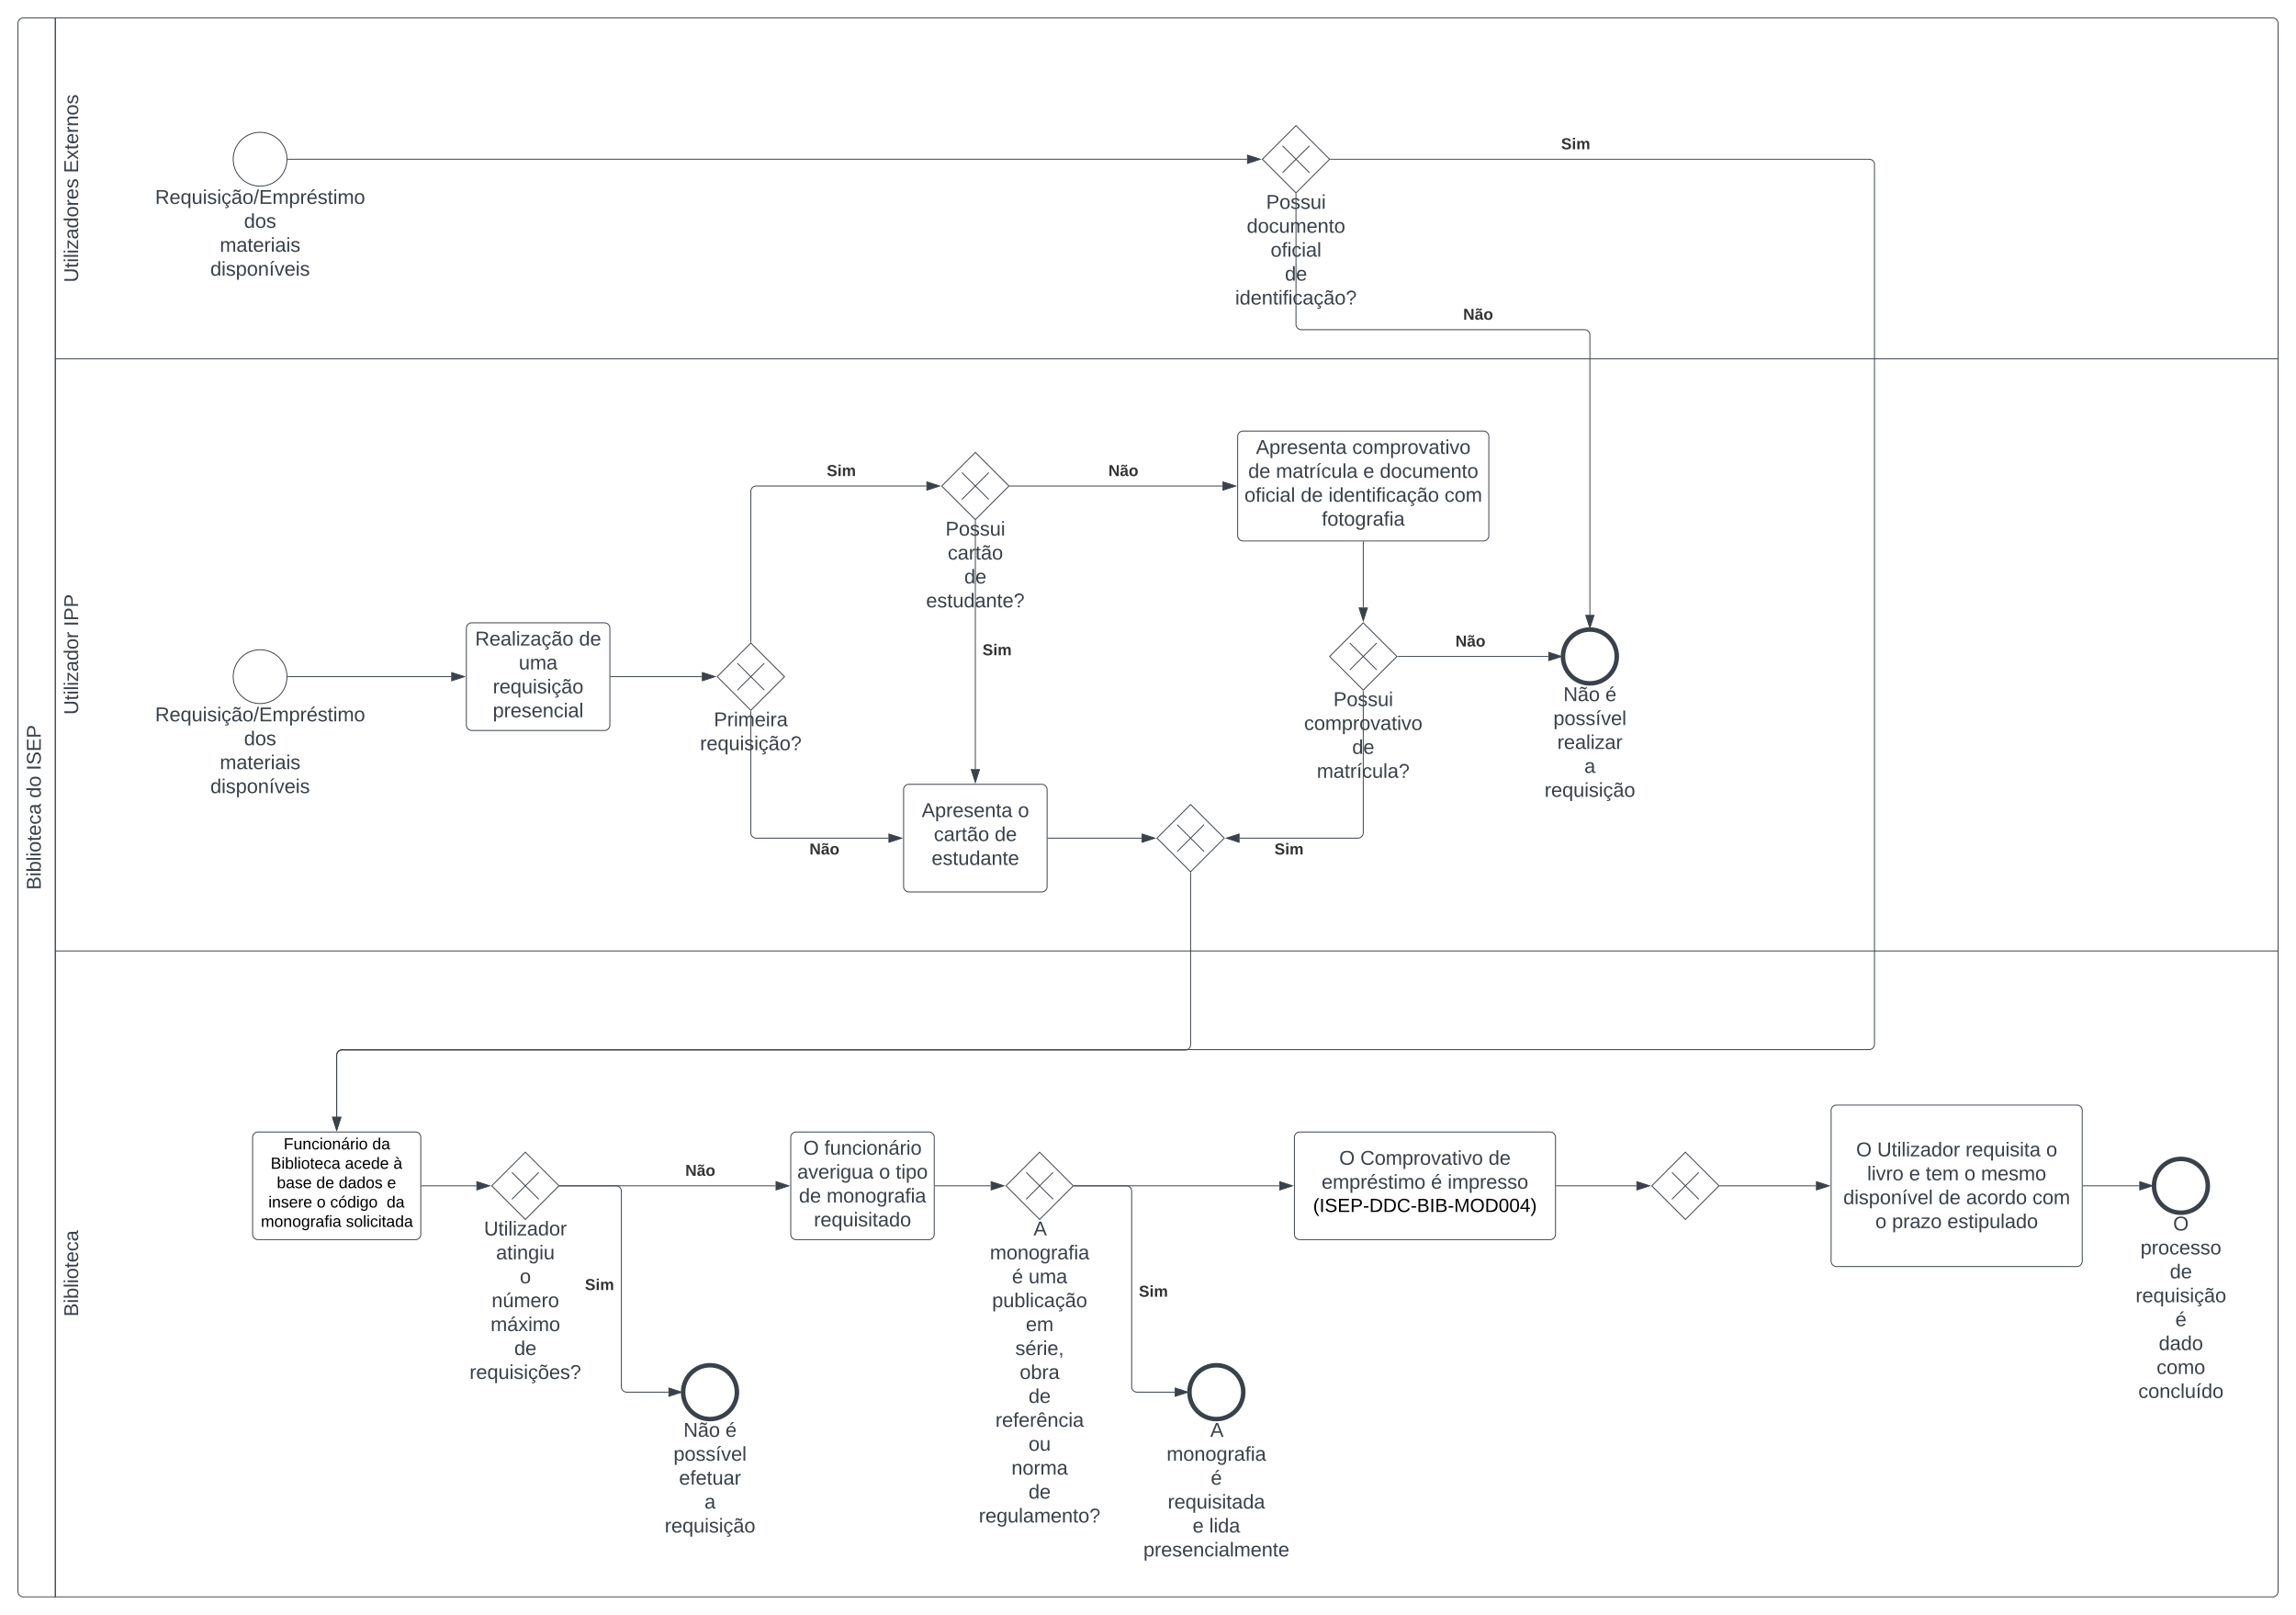 <svg xmlns="http://www.w3.org/2000/svg" xmlns:xlink="http://www.w3.org/1999/xlink" xmlns:lucid="lucid" width="2560" height="1800"><g transform="translate(3849.333 120.667)" lucid:page-tab-id="oZbNVHSgRL.-"><path d="M-5420.6-1258.84H5484.6v3840.5H-5420.6z" fill="#fff"/><path d="M-3787.67 1659.33h-35.66a6 6 0 0 1-6-6v-1748a6 6 0 0 1 6-6h35.66z" stroke="#3a414a" fill="#fff"/><path d="M-3787.67-100.67h2472.34a6 6 0 0 1 6 6v374h-2478.34zM-3787.67 279.33h2478.34v660h-2478.34zM-1309.33 939.33v714a6 6 0 0 1-6 6h-2472.34v-720z" stroke="#3a414a" fill="none"/><use xlink:href="#a" transform="matrix(-1.8369701987210297e-16,-1,1,-1.8369701987210297e-16,-3829.333,1659.333) translate(788.117 25.444)"/><use xlink:href="#b" transform="matrix(-1.8369701987210297e-16,-1,1,-1.8369701987210297e-16,-3829.333,1659.333) translate(890.401 25.444)"/><use xlink:href="#c" transform="matrix(-1.8369701987210297e-16,-1,1,-1.8369701987210297e-16,-3829.333,1659.333) translate(921.265 25.444)"/><use xlink:href="#d" transform="matrix(-1.8369701987210297e-16,-1,1,-1.8369701987210297e-16,-3787.667,279.333) translate(85.247 25.444)"/><use xlink:href="#e" transform="matrix(-1.8369701987210297e-16,-1,1,-1.8369701987210297e-16,-3787.667,279.333) translate(207.16 25.444)"/><use xlink:href="#f" transform="matrix(-1.8369701987210297e-16,-1,1,-1.8369701987210297e-16,-3787.667,939.333) translate(263.37 25.444)"/><use xlink:href="#g" transform="matrix(-1.8369701987210297e-16,-1,1,-1.8369701987210297e-16,-3787.667,939.333) translate(361.827 25.444)"/><use xlink:href="#h" transform="matrix(-1.8369701987210297e-16,-1,1,-1.8369701987210297e-16,-3787.667,1659.333) translate(312.444 25.444)"/><path d="M-3529.33 633.58c0 16.57-13.43 30-30 30s-30-13.43-30-30 13.43-30 30-30 30 13.43 30 30z" stroke="#3a414a" fill="#fff"/><use xlink:href="#i" transform="matrix(1,0,0,1,-3589.333,665.583) translate(-87.068 17.778)"/><use xlink:href="#j" transform="matrix(1,0,0,1,-3589.333,665.583) translate(12.099 44.444)"/><use xlink:href="#k" transform="matrix(1,0,0,1,-3589.333,665.583) translate(-14.938 71.111)"/><use xlink:href="#l" transform="matrix(1,0,0,1,-3589.333,665.583) translate(-25.494 97.778)"/><path d="M-3528.33 633.58h182.1" stroke="#3a414a" fill="none"/><path d="M-3528.32 634.08h-.55l.04-.5-.02-.5h.53z" stroke="#3a414a" stroke-width=".05" fill="#3a414a"/><path d="M-3331.45 633.58l-14.27 4.64v-9.27z" stroke="#3a414a" fill="#3a414a"/><path d="M-3329.33 579.58a6 6 0 0 1 6-6h148a6 6 0 0 1 6 6v108a6 6 0 0 1-6 6h-148a6 6 0 0 1-6-6z" stroke="#3a414a" fill="#fff"/><use xlink:href="#m" transform="matrix(1,0,0,1,-3329.333,573.583) translate(9.727 25.278)"/><use xlink:href="#n" transform="matrix(1,0,0,1,-3329.333,573.583) translate(125.591 25.278)"/><use xlink:href="#o" transform="matrix(1,0,0,1,-3329.333,573.583) translate(58.431 51.944)"/><use xlink:href="#p" transform="matrix(1,0,0,1,-3329.333,573.583) translate(29.48 78.611)"/><use xlink:href="#q" transform="matrix(1,0,0,1,-3329.333,573.583) translate(29.48 105.278)"/><path d="M-3168.33 633.58h101.57" stroke="#3a414a" fill="none"/><path d="M-3168.32 634.08h-.5v-1h.5z" stroke="#3a414a" stroke-width=".05" fill="#3a414a"/><path d="M-3052 633.58l-14.26 4.64v-9.27z" stroke="#3a414a" fill="#3a414a"/><path d="M-3049.67 633.58l37.5-37.5 37.5 37.5-37.5 37.5z" stroke="#3a414a" fill="#fff"/><path d="M-3027.17 618.58l30 30m-30 0l30-30" stroke="#3a414a" fill="none"/><use xlink:href="#r" transform="matrix(1,0,0,1,-3049.673,671.083) translate(-3.704 17.778)"/><use xlink:href="#s" transform="matrix(1,0,0,1,-3049.673,671.083) translate(-19.198 44.444)"/><path d="M-3012.17 594.88v-167.8a6 6 0 0 1 6-6h189.75" stroke="#3a414a" fill="none"/><path d="M-3011.67 595.88l-.5-.5-.5.5v-1.02h1z" stroke="#3a414a" stroke-width=".05" fill="#3a414a"/><path d="M-2801.66 421.08l-14.26 4.64v-9.27z" stroke="#3a414a" fill="#3a414a"/><use xlink:href="#t" transform="matrix(1,0,0,1,-2927.496,395.75) translate(0 14.222)"/><path d="M-2799.33 421.08l37.5-37.5 37.5 37.5-37.5 37.5z" stroke="#3a414a" fill="#fff"/><path d="M-2776.83 406.08l30 30m-30 0l30-30" stroke="#3a414a" fill="none"/><use xlink:href="#u" transform="matrix(1,0,0,1,-2799.333,458.583) translate(4.198 17.778)"/><use xlink:href="#v" transform="matrix(1,0,0,1,-2799.333,458.583) translate(6.667 44.444)"/><use xlink:href="#n" transform="matrix(1,0,0,1,-2799.333,458.583) translate(25.154 71.111)"/><use xlink:href="#w" transform="matrix(1,0,0,1,-2799.333,458.583) translate(-17.438 97.778)"/><path d="M-3012.17 672.3v135.28a6 6 0 0 0 6 6h147.45" stroke="#3a414a" fill="none"/><path d="M-3011.67 672.3h-1v-1l.5.5.5-.5z" stroke="#3a414a" stroke-width=".05" fill="#3a414a"/><path d="M-2843.95 813.58l-14.27 4.64v-9.27z" stroke="#3a414a" fill="#3a414a"/><use xlink:href="#x" transform="matrix(1,0,0,1,-2946.83,817.583) translate(0 14.222)"/><path d="M-2841.83 759.58a6 6 0 0 1 6-6h148a6 6 0 0 1 6 6v108a6 6 0 0 1-6 6h-148a6 6 0 0 1-6-6z" stroke="#3a414a" fill="#fff"/><use xlink:href="#y" transform="matrix(1,0,0,1,-2841.833,753.583) translate(20.159 36.528)"/><use xlink:href="#z" transform="matrix(1,0,0,1,-2841.833,753.583) translate(127.505 36.528)"/><use xlink:href="#A" transform="matrix(1,0,0,1,-2841.833,753.583) translate(33.74 63.194)"/><use xlink:href="#n" transform="matrix(1,0,0,1,-2841.833,753.583) translate(101.579 63.194)"/><use xlink:href="#B" transform="matrix(1,0,0,1,-2841.833,753.583) translate(31.24 89.861)"/><path d="M-2761.83 459.8v276.9" stroke="#3a414a" fill="none"/><path d="M-2761.33 459.8h-1v-1l.5.5.5-.5z" stroke="#3a414a" stroke-width=".05" fill="#3a414a"/><path d="M-2761.83 751.47l-4.64-14.27h9.27z" stroke="#3a414a" fill="#3a414a"/><use xlink:href="#t" transform="matrix(1,0,0,1,-2753.833,595.52) translate(0 14.222)"/><path d="M-2723.13 421.08h236.9" stroke="#3a414a" fill="none"/><path d="M-2723.1 421.58h-1.03l.5-.5-.5-.5h1.02z" stroke="#3a414a" stroke-width=".05" fill="#3a414a"/><path d="M-2471.45 421.08l-14.27 4.64v-9.27z" stroke="#3a414a" fill="#3a414a"/><use xlink:href="#x" transform="matrix(1,0,0,1,-2613.47,395.75) translate(0 14.222)"/><path d="M-2469.33 365.83a6 6 0 0 1 6-6h268a6 6 0 0 1 6 6v110.5a6 6 0 0 1-6 6h-268a6 6 0 0 1-6-6z" stroke="#3a414a" fill="#fff"/><use xlink:href="#y" transform="matrix(1,0,0,1,-2469.333,359.833) translate(20.375 25.465)"/><use xlink:href="#C" transform="matrix(1,0,0,1,-2469.333,359.833) translate(127.721 25.465)"/><use xlink:href="#D" transform="matrix(1,0,0,1,-2469.333,359.833) translate(11.733 52.132)"/><use xlink:href="#E" transform="matrix(1,0,0,1,-2469.333,359.833) translate(42.598 52.132)"/><use xlink:href="#F" transform="matrix(1,0,0,1,-2469.333,359.833) translate(139.943 52.132)"/><use xlink:href="#G" transform="matrix(1,0,0,1,-2469.333,359.833) translate(158.462 52.132)"/><use xlink:href="#H" transform="matrix(1,0,0,1,-2469.333,359.833) translate(7.505 78.799)"/><use xlink:href="#D" transform="matrix(1,0,0,1,-2469.333,359.833) translate(70.283 78.799)"/><use xlink:href="#I" transform="matrix(1,0,0,1,-2469.333,359.833) translate(101.147 78.799)"/><use xlink:href="#J" transform="matrix(1,0,0,1,-2469.333,359.833) translate(230.591 78.799)"/><use xlink:href="#K" transform="matrix(1,0,0,1,-2469.333,359.833) translate(93.77 105.465)"/><path d="M-2329.33 483.33v73.16" stroke="#3a414a" fill="none"/><path d="M-2328.83 483.35h-1v-.52h1z" stroke="#3a414a" stroke-width=".05" fill="#3a414a"/><path d="M-2329.33 571.26l-4.64-14.27h9.27z" stroke="#3a414a" fill="#3a414a"/><path d="M-2366.83 611.08l37.5-37.5 37.5 37.5-37.5 37.5z" stroke="#3a414a" fill="#fff"/><path d="M-2344.33 596.08l30 30m-30 0l30-30" stroke="#3a414a" fill="none"/><use xlink:href="#u" transform="matrix(1,0,0,1,-2366.833,648.583) translate(4.198 17.778)"/><use xlink:href="#C" transform="matrix(1,0,0,1,-2366.833,648.583) translate(-28.457 44.444)"/><use xlink:href="#n" transform="matrix(1,0,0,1,-2366.833,648.583) translate(25.154 71.111)"/><use xlink:href="#L" transform="matrix(1,0,0,1,-2366.833,648.583) translate(-14.259 97.778)"/><path d="M-2290.63 611.08h167.6" stroke="#3a414a" fill="none"/><path d="M-2290.6 611.58h-1.03l.5-.5-.5-.5h1.02z" stroke="#3a414a" stroke-width=".05" fill="#3a414a"/><path d="M-2108.26 611.08l-14.26 4.64v-9.27z" stroke="#3a414a" fill="#3a414a"/><use xlink:href="#x" transform="matrix(1,0,0,1,-2226.514,585.75) translate(0 14.222)"/><path d="M-2046.64 611.08c0 16.57-13.43 30-30 30s-30-13.43-30-30 13.43-30 30-30 30 13.43 30 30z" stroke="#3a414a" stroke-width="5" fill="#fff"/><use xlink:href="#M" transform="matrix(1,0,0,1,-2106.639,643.083) translate(0.401 17.778)"/><use xlink:href="#N" transform="matrix(1,0,0,1,-2106.639,643.083) translate(47.253 17.778)"/><use xlink:href="#O" transform="matrix(1,0,0,1,-2106.639,643.083) translate(-10.71 44.444)"/><use xlink:href="#P" transform="matrix(1,0,0,1,-2106.639,643.083) translate(-6.296 71.111)"/><use xlink:href="#Q" transform="matrix(1,0,0,1,-2106.639,643.083) translate(23.827 97.778)"/><use xlink:href="#R" transform="matrix(1,0,0,1,-2106.639,643.083) translate(-20.525 124.444)"/><path d="M-2329.33 649.8v157.78a6 6 0 0 1-6 6h-131.9" stroke="#3a414a" fill="none"/><path d="M-2328.83 649.8h-1v-1l.5.5.5-.5z" stroke="#3a414a" stroke-width=".05" fill="#3a414a"/><path d="M-2482 813.58l14.26-4.63v9.27z" stroke="#3a414a" fill="#3a414a"/><use xlink:href="#t" transform="matrix(1,0,0,1,-2428.342,817.583) translate(0 14.222)"/><path d="M-2559.33 813.58l37.5-37.5 37.5 37.5-37.5 37.5z" stroke="#3a414a" fill="#fff"/><path d="M-2536.83 798.58l30 30m-30 0l30-30M-2680.83 813.58h104.4" stroke="#3a414a" fill="none"/><path d="M-2680.82 814.08h-.5v-1h.5z" stroke="#3a414a" stroke-width=".05" fill="#3a414a"/><path d="M-2561.66 813.58l-14.26 4.64v-9.27z" stroke="#3a414a" fill="#3a414a"/><path d="M-2521.83 852.3v191.53a6 6 0 0 1-6 6h-940.1a6 6 0 0 0-6 6v68.4" stroke="#3a414a" fill="none"/><path d="M-2521.33 852.3h-1v-1l.5.5.5-.5z" stroke="#3a414a" stroke-width=".05" fill="#3a414a"/><path d="M-3473.92 1139l-4.63-14.26h9.27z" stroke="#3a414a" fill="#3a414a"/><path d="M-3567.67 1147.13a6 6 0 0 1 6-6h175.5a6 6 0 0 1 6 6v108a6 6 0 0 1-6 6h-175.5a6 6 0 0 1-6-6z" stroke="#3a414a" fill="#fff"/><use xlink:href="#S" transform="matrix(1,0,0,1,-3567.667,1141.126) translate(34.605 19.41)"/><use xlink:href="#T" transform="matrix(1,0,0,1,-3567.667,1141.126) translate(133.405 19.41)"/><use xlink:href="#U" transform="matrix(1,0,0,1,-3567.667,1141.126) translate(20.08 41.01)"/><use xlink:href="#V" transform="matrix(1,0,0,1,-3567.667,1141.126) translate(102.93 41.01)"/><use xlink:href="#W" transform="matrix(1,0,0,1,-3567.667,1141.126) translate(156.93 41.01)"/><use xlink:href="#X" transform="matrix(1,0,0,1,-3567.667,1141.126) translate(27.005 62.61)"/><use xlink:href="#Y" transform="matrix(1,0,0,1,-3567.667,1141.126) translate(71.005 62.61)"/><use xlink:href="#Z" transform="matrix(1,0,0,1,-3567.667,1141.126) translate(96.005 62.61)"/><use xlink:href="#aa" transform="matrix(1,0,0,1,-3567.667,1141.126) translate(150.005 62.61)"/><use xlink:href="#ab" transform="matrix(1,0,0,1,-3567.667,1141.126) translate(17.58 84.21)"/><use xlink:href="#ac" transform="matrix(1,0,0,1,-3567.667,1141.126) translate(71.48 84.21)"/><use xlink:href="#ad" transform="matrix(1,0,0,1,-3567.667,1141.126) translate(86.48 84.21)"/><use xlink:href="#T" transform="matrix(1,0,0,1,-3567.667,1141.126) translate(149.43 84.21)"/><use xlink:href="#ae" transform="matrix(1,0,0,1,-3567.667,1141.126) translate(9.155 105.81)"/><use xlink:href="#af" transform="matrix(1,0,0,1,-3567.667,1141.126) translate(104.005 105.81)"/><path d="M-3379.17 1201.13h61" stroke="#3a414a" fill="none"/><path d="M-3379.15 1201.63h-.52v-1h.52z" stroke="#3a414a" stroke-width=".05" fill="#3a414a"/><path d="M-3303.4 1201.13l-14.26 4.63v-9.27z" stroke="#3a414a" fill="#3a414a"/><path d="M-3301.07 1201.13l37.5-37.5 37.5 37.5-37.5 37.5z" stroke="#3a414a" fill="#fff"/><path d="M-3278.57 1186.13l30 30m-30 0l30-30" stroke="#3a414a" fill="none"/><use xlink:href="#ag" transform="matrix(1,0,0,1,-3301.068,1238.626) translate(-8.642 17.778)"/><use xlink:href="#ah" transform="matrix(1,0,0,1,-3301.068,1238.626) translate(4.846 44.444)"/><use xlink:href="#z" transform="matrix(1,0,0,1,-3301.068,1238.626) translate(31.327 71.111)"/><use xlink:href="#ai" transform="matrix(1,0,0,1,-3301.068,1238.626) translate(-0.093 97.778)"/><use xlink:href="#aj" transform="matrix(1,0,0,1,-3301.068,1238.626) translate(-1.296 124.444)"/><use xlink:href="#n" transform="matrix(1,0,0,1,-3301.068,1238.626) translate(25.154 151.111)"/><use xlink:href="#ak" transform="matrix(1,0,0,1,-3301.068,1238.626) translate(-24.753 177.778)"/><path d="M-3224.86 1201.13h62.35a6 6 0 0 1 6 6v218a6 6 0 0 0 6 6h46.45" stroke="#3a414a" fill="none"/><path d="M-3224.85 1201.63h-1l.5-.5-.5-.5h1z" stroke="#3a414a" stroke-width=".05" fill="#3a414a"/><path d="M-3089.28 1431.13l-14.27 4.63v-9.27z" stroke="#3a414a" fill="#3a414a"/><use xlink:href="#t" transform="matrix(1,0,0,1,-3197.106,1303.093) translate(0 14.222)"/><path d="M-3027.67 1431.13c0 16.56-13.43 30-30 30s-30-13.44-30-30c0-16.57 13.43-30 30-30s30 13.43 30 30z" stroke="#3a414a" stroke-width="5" fill="#fff"/><g><use xlink:href="#M" transform="matrix(1,0,0,1,-3087.667,1463.126) translate(0.401 17.778)"/><use xlink:href="#N" transform="matrix(1,0,0,1,-3087.667,1463.126) translate(47.253 17.778)"/><use xlink:href="#O" transform="matrix(1,0,0,1,-3087.667,1463.126) translate(-10.71 44.444)"/><use xlink:href="#al" transform="matrix(1,0,0,1,-3087.667,1463.126) translate(-4.537 71.111)"/><use xlink:href="#Q" transform="matrix(1,0,0,1,-3087.667,1463.126) translate(23.827 97.778)"/><use xlink:href="#R" transform="matrix(1,0,0,1,-3087.667,1463.126) translate(-20.525 124.444)"/></g><path d="M-3224.86 1201.13h240.3" stroke="#3a414a" fill="none"/><path d="M-3224.85 1201.63h-1l.5-.5-.5-.5h1z" stroke="#3a414a" stroke-width=".05" fill="#3a414a"/><path d="M-2969.78 1201.13l-14.27 4.63v-9.27z" stroke="#3a414a" fill="#3a414a"/><g><use xlink:href="#x" transform="matrix(1,0,0,1,-3085.22,1175.793) translate(0 14.222)"/></g><path d="M-2967.67 1147.13a6 6 0 0 1 6-6h148a6 6 0 0 1 6 6v108a6 6 0 0 1-6 6h-148a6 6 0 0 1-6-6z" stroke="#3a414a" fill="#fff"/><g><use xlink:href="#am" transform="matrix(1,0,0,1,-2967.667,1141.126) translate(14.048 25.278)"/><use xlink:href="#an" transform="matrix(1,0,0,1,-2967.667,1141.126) translate(37.505 25.278)"/><use xlink:href="#ao" transform="matrix(1,0,0,1,-2967.667,1141.126) translate(7.258 51.944)"/><use xlink:href="#ap" transform="matrix(1,0,0,1,-2967.667,1141.126) translate(98.493 51.944)"/><use xlink:href="#aq" transform="matrix(1,0,0,1,-2967.667,1141.126) translate(117.011 51.944)"/><use xlink:href="#D" transform="matrix(1,0,0,1,-2967.667,1141.126) translate(9.11 78.611)"/><use xlink:href="#ar" transform="matrix(1,0,0,1,-2967.667,1141.126) translate(39.974 78.611)"/><use xlink:href="#as" transform="matrix(1,0,0,1,-2967.667,1141.126) translate(25.777 105.278)"/></g><path d="M-2806.67 1201.13h61.9" stroke="#3a414a" fill="none"/><path d="M-2806.65 1201.63h-.52v-1h.52z" stroke="#3a414a" stroke-width=".05" fill="#3a414a"/><path d="M-2730 1201.13l-14.26 4.63v-9.27z" stroke="#3a414a" fill="#3a414a"/><path d="M-2727.67 1201.13l37.5-37.5 37.5 37.5-37.5 37.5z" stroke="#3a414a" fill="#fff"/><path d="M-2705.17 1186.13l30 30m-30 0l30-30" stroke="#3a414a" fill="none"/><g><use xlink:href="#at" transform="matrix(1,0,0,1,-2727.667,1238.626) translate(30.71 17.778)"/><use xlink:href="#ar" transform="matrix(1,0,0,1,-2727.667,1238.626) translate(-17.963 44.444)"/><use xlink:href="#au" transform="matrix(1,0,0,1,-2727.667,1238.626) translate(6.667 71.111)"/><use xlink:href="#o" transform="matrix(1,0,0,1,-2727.667,1238.626) translate(25.185 71.111)"/><use xlink:href="#av" transform="matrix(1,0,0,1,-2727.667,1238.626) translate(-15.525 97.778)"/><use xlink:href="#aw" transform="matrix(1,0,0,1,-2727.667,1238.626) translate(22.099 124.444)"/><use xlink:href="#ax" transform="matrix(1,0,0,1,-2727.667,1238.626) translate(10.401 151.111)"/><use xlink:href="#ay" transform="matrix(1,0,0,1,-2727.667,1238.626) translate(15.309 177.778)"/><use xlink:href="#n" transform="matrix(1,0,0,1,-2727.667,1238.626) translate(25.154 204.444)"/><use xlink:href="#az" transform="matrix(1,0,0,1,-2727.667,1238.626) translate(-11.79 231.111)"/><use xlink:href="#aA" transform="matrix(1,0,0,1,-2727.667,1238.626) translate(25.154 257.778)"/><use xlink:href="#aB" transform="matrix(1,0,0,1,-2727.667,1238.626) translate(6.08 284.444)"/><use xlink:href="#n" transform="matrix(1,0,0,1,-2727.667,1238.626) translate(25.154 311.111)"/><use xlink:href="#aC" transform="matrix(1,0,0,1,-2727.667,1238.626) translate(-30.309 337.778)"/></g><path d="M-2651.46 1201.13h57.92a6 6 0 0 1 6 6v218a6 6 0 0 0 6 6h42.04" stroke="#3a414a" fill="none"/><path d="M-2651.45 1201.63h-1l.5-.5-.5-.5h1z" stroke="#3a414a" stroke-width=".05" fill="#3a414a"/><path d="M-2524.74 1431.13l-14.26 4.63v-9.27z" stroke="#3a414a" fill="#3a414a"/><g><use xlink:href="#t" transform="matrix(1,0,0,1,-2579.538,1310.546) translate(0 14.222)"/></g><path d="M-2463.12 1431.13c0 16.56-13.43 30-30 30s-30-13.44-30-30c0-16.57 13.43-30 30-30s30 13.43 30 30z" stroke="#3a414a" stroke-width="5" fill="#fff"/><g><use xlink:href="#at" transform="matrix(1,0,0,1,-2523.117,1463.126) translate(23.21 17.778)"/><use xlink:href="#ar" transform="matrix(1,0,0,1,-2523.117,1463.126) translate(-25.463 44.444)"/><use xlink:href="#N" transform="matrix(1,0,0,1,-2523.117,1463.126) translate(23.827 71.111)"/><use xlink:href="#aD" transform="matrix(1,0,0,1,-2523.117,1463.126) translate(-24.228 97.778)"/><use xlink:href="#F" transform="matrix(1,0,0,1,-2523.117,1463.126) translate(3.519 124.444)"/><use xlink:href="#aE" transform="matrix(1,0,0,1,-2523.117,1463.126) translate(22.037 124.444)"/><use xlink:href="#aF" transform="matrix(1,0,0,1,-2523.117,1463.126) translate(-51.358 151.111)"/></g><path d="M-2651.46 1201.13h228.5" stroke="#3a414a" fill="none"/><path d="M-2651.45 1201.63h-1l.5-.5-.5-.5h1z" stroke="#3a414a" stroke-width=".05" fill="#3a414a"/><path d="M-2408.2 1201.13l-14.25 4.63v-9.27z" stroke="#3a414a" fill="#3a414a"/><path d="M-2406.07 1147.13a6 6 0 0 1 6-6h279.1a6 6 0 0 1 6 6v108a6 6 0 0 1-6 6h-279.1a6 6 0 0 1-6-6z" stroke="#3a414a" fill="#fff"/><g><use xlink:href="#am" transform="matrix(1,0,0,1,-2406.068,1141.126) translate(49.949 36.528)"/><use xlink:href="#aG" transform="matrix(1,0,0,1,-2406.068,1141.126) translate(73.406 36.528)"/><use xlink:href="#n" transform="matrix(1,0,0,1,-2406.068,1141.126) translate(216.369 36.528)"/><use xlink:href="#aH" transform="matrix(1,0,0,1,-2406.068,1141.126) translate(30.289 63.194)"/><use xlink:href="#au" transform="matrix(1,0,0,1,-2406.068,1141.126) translate(152.264 63.194)"/><use xlink:href="#aI" transform="matrix(1,0,0,1,-2406.068,1141.126) translate(170.783 63.194)"/><use xlink:href="#aJ" transform="matrix(1,0,0,1,-2406.068,1141.126) translate(20.764 89.15)"/></g><path d="M-2113.97 1201.13h89.2" stroke="#3a414a" fill="none"/><path d="M-2113.96 1201.63h-.5v-1h.5z" stroke="#3a414a" stroke-width=".05" fill="#3a414a"/><path d="M-2010 1201.13l-14.26 4.63v-9.27z" stroke="#3a414a" fill="#3a414a"/><path d="M-2007.67 1201.13l37.5-37.5 37.5 37.5-37.5 37.5z" stroke="#3a414a" fill="#fff"/><path d="M-1985.17 1186.13l30 30m-30 0l30-30M-1931.46 1201.13h106.9" stroke="#3a414a" fill="none"/><path d="M-1931.45 1201.63h-1l.5-.5-.5-.5h1z" stroke="#3a414a" stroke-width=".05" fill="#3a414a"/><path d="M-1809.8 1201.13l-14.25 4.63v-9.27z" stroke="#3a414a" fill="#3a414a"/><path d="M-1807.67 1117.13a6 6 0 0 1 6-6h268a6 6 0 0 1 6 6v168a6 6 0 0 1-6 6h-268a6 6 0 0 1-6-6z" stroke="#3a414a" fill="#fff"/><g><use xlink:href="#am" transform="matrix(1,0,0,1,-1807.667,1111.126) translate(27.906 57.153)"/><use xlink:href="#aK" transform="matrix(1,0,0,1,-1807.667,1111.126) translate(51.363 57.153)"/><use xlink:href="#aL" transform="matrix(1,0,0,1,-1807.667,1111.126) translate(149.82 57.153)"/><use xlink:href="#z" transform="matrix(1,0,0,1,-1807.667,1111.126) translate(239.758 57.153)"/><use xlink:href="#aM" transform="matrix(1,0,0,1,-1807.667,1111.126) translate(40.19 83.819)"/><use xlink:href="#F" transform="matrix(1,0,0,1,-1807.667,1111.126) translate(86.919 83.819)"/><use xlink:href="#aN" transform="matrix(1,0,0,1,-1807.667,1111.126) translate(105.437 83.819)"/><use xlink:href="#ap" transform="matrix(1,0,0,1,-1807.667,1111.126) translate(148.585 83.819)"/><use xlink:href="#aO" transform="matrix(1,0,0,1,-1807.667,1111.126) translate(167.104 83.819)"/><use xlink:href="#aP" transform="matrix(1,0,0,1,-1807.667,1111.126) translate(13.585 110.486)"/><use xlink:href="#D" transform="matrix(1,0,0,1,-1807.667,1111.126) translate(119.635 110.486)"/><use xlink:href="#aQ" transform="matrix(1,0,0,1,-1807.667,1111.126) translate(150.499 110.486)"/><use xlink:href="#J" transform="matrix(1,0,0,1,-1807.667,1111.126) translate(224.511 110.486)"/><use xlink:href="#ap" transform="matrix(1,0,0,1,-1807.667,1111.126) translate(49.357 137.153)"/><use xlink:href="#aR" transform="matrix(1,0,0,1,-1807.667,1111.126) translate(67.875 137.153)"/><use xlink:href="#aS" transform="matrix(1,0,0,1,-1807.667,1111.126) translate(129.542 137.153)"/></g><path d="M-1526.67 1201.13h62.62" stroke="#3a414a" fill="none"/><path d="M-1526.65 1201.63h-.52v-1h.52z" stroke="#3a414a" stroke-width=".05" fill="#3a414a"/><path d="M-1449.3 1201.13l-14.25 4.63v-9.27z" stroke="#3a414a" fill="#3a414a"/><path d="M-1387.67 1201.13c0 16.56-13.43 30-30 30-16.56 0-30-13.44-30-30 0-16.57 13.44-30 30-30 16.57 0 30 13.43 30 30z" stroke="#3a414a" stroke-width="5" fill="#fff"/><g><use xlink:href="#aT" transform="matrix(1,0,0,1,-1447.667,1233.126) translate(21.358 17.778)"/><use xlink:href="#aU" transform="matrix(1,0,0,1,-1447.667,1233.126) translate(-15.031 44.444)"/><use xlink:href="#n" transform="matrix(1,0,0,1,-1447.667,1233.126) translate(17.654 71.111)"/><use xlink:href="#p" transform="matrix(1,0,0,1,-1447.667,1233.126) translate(-20.525 97.778)"/><use xlink:href="#N" transform="matrix(1,0,0,1,-1447.667,1233.126) translate(23.827 124.444)"/><use xlink:href="#aV" transform="matrix(1,0,0,1,-1447.667,1233.126) translate(5.309 151.111)"/><use xlink:href="#aW" transform="matrix(1,0,0,1,-1447.667,1233.126) translate(2.87 177.778)"/><use xlink:href="#aX" transform="matrix(1,0,0,1,-1447.667,1233.126) translate(-17.5 204.444)"/></g><path d="M-3529.33 56.83c0 16.57-13.43 30-30 30s-30-13.43-30-30c0-16.56 13.43-30 30-30s30 13.44 30 30z" stroke="#3a414a" fill="#fff"/><g><use xlink:href="#i" transform="matrix(1,0,0,1,-3589.333,88.833) translate(-87.068 17.778)"/><use xlink:href="#j" transform="matrix(1,0,0,1,-3589.333,88.833) translate(12.099 44.444)"/><use xlink:href="#k" transform="matrix(1,0,0,1,-3589.333,88.833) translate(-14.938 71.111)"/><use xlink:href="#l" transform="matrix(1,0,0,1,-3589.333,88.833) translate(-25.494 97.778)"/></g><path d="M-2365.63 56.83h600.3a6 6 0 0 1 6 6v980.5a6 6 0 0 1-6 6h-1702.6a6 6 0 0 0-6 6v68.9" stroke="#3a414a" fill="none"/><path d="M-2365.6 57.33h-1.03l.5-.5-.5-.5h1.02z" stroke="#3a414a" stroke-width=".05" fill="#3a414a"/><path d="M-3473.92 1139l-4.63-14.26h9.27z" stroke="#3a414a" fill="#3a414a"/><g><use xlink:href="#t" transform="matrix(1,0,0,1,-2108.67,31.5) translate(0 14.222)"/></g><path d="M-3528.33 56.83h1069.4" stroke="#3a414a" fill="none"/><path d="M-3528.32 57.33h-.55l.04-.48-.02-.52h.53z" stroke="#3a414a" stroke-width=".05" fill="#3a414a"/><path d="M-2444.16 56.83l-14.26 4.64V52.2z" stroke="#3a414a" fill="#3a414a"/><path d="M-2441.83 56.83l37.5-37.5 37.5 37.5-37.5 37.5z" stroke="#3a414a" fill="#fff"/><path d="M-2419.33 41.83l30 30m-30 0l30-30" stroke="#3a414a" fill="none"/><g><use xlink:href="#u" transform="matrix(1,0,0,1,-2441.833,94.333) translate(4.198 17.778)"/><use xlink:href="#G" transform="matrix(1,0,0,1,-2441.833,94.333) translate(-17.407 44.444)"/><use xlink:href="#aY" transform="matrix(1,0,0,1,-2441.833,94.333) translate(9.198 71.111)"/><use xlink:href="#n" transform="matrix(1,0,0,1,-2441.833,94.333) translate(25.154 97.778)"/><use xlink:href="#aZ" transform="matrix(1,0,0,1,-2441.833,94.333) translate(-30.309 124.444)"/></g><path d="M-2404.33 95.54v145.3a6 6 0 0 0 6 6h315.7a6 6 0 0 1 6 6V564.7" stroke="#3a414a" fill="none"/><path d="M-2403.83 95.55h-1v-1l.5.5.5-.5z" stroke="#3a414a" stroke-width=".05" fill="#3a414a"/><path d="M-2076.64 579.47l-4.63-14.27h9.27z" stroke="#3a414a" fill="#3a414a"/><g><use xlink:href="#x" transform="matrix(1,0,0,1,-2217.941,221.5) translate(0 14.222)"/></g><defs><path fill="#3a414a" d="M160-131c35 5 61 23 61 61C221 17 115-2 30 0v-248c76 3 177-17 177 60 0 33-19 50-47 57zm-97-11c50-1 110 9 110-42 0-47-63-36-110-37v79zm0 115c55-2 124 14 124-45 0-56-70-42-124-44v89" id="ba"/><path fill="#3a414a" d="M24-231v-30h32v30H24zM24 0v-190h32V0H24" id="bb"/><path fill="#3a414a" d="M115-194c53 0 69 39 70 98 0 66-23 100-70 100C84 3 66-7 56-30L54 0H23l1-261h32v101c10-23 28-34 59-34zm-8 174c40 0 45-34 45-75 0-40-5-75-45-74-42 0-51 32-51 76 0 43 10 73 51 73" id="bc"/><path fill="#3a414a" d="M24 0v-261h32V0H24" id="bd"/><path fill="#3a414a" d="M100-194c62-1 85 37 85 99 1 63-27 99-86 99S16-35 15-95c0-66 28-99 85-99zM99-20c44 1 53-31 53-75 0-43-8-75-51-75s-53 32-53 75 10 74 51 75" id="be"/><path fill="#3a414a" d="M59-47c-2 24 18 29 38 22v24C64 9 27 4 27-40v-127H5v-23h24l9-43h21v43h35v23H59v120" id="bf"/><path fill="#3a414a" d="M100-194c63 0 86 42 84 106H49c0 40 14 67 53 68 26 1 43-12 49-29l28 8c-11 28-37 45-77 45C44 4 14-33 15-96c1-61 26-98 85-98zm52 81c6-60-76-77-97-28-3 7-6 17-6 28h103" id="bg"/><path fill="#3a414a" d="M96-169c-40 0-48 33-48 73s9 75 48 75c24 0 41-14 43-38l32 2c-6 37-31 61-74 61-59 0-76-41-82-99-10-93 101-131 147-64 4 7 5 14 7 22l-32 3c-4-21-16-35-41-35" id="bh"/><path fill="#3a414a" d="M141-36C126-15 110 5 73 4 37 3 15-17 15-53c-1-64 63-63 125-63 3-35-9-54-41-54-24 1-41 7-42 31l-33-3c5-37 33-52 76-52 45 0 72 20 72 64v82c-1 20 7 32 28 27v20c-31 9-61-2-59-35zM48-53c0 20 12 33 32 33 41-3 63-29 60-74-43 2-92-5-92 41" id="bi"/><g id="a"><use transform="matrix(0.062,0,0,0.062,0,0)" xlink:href="#ba"/><use transform="matrix(0.062,0,0,0.062,14.815,0)" xlink:href="#bb"/><use transform="matrix(0.062,0,0,0.062,19.691,0)" xlink:href="#bc"/><use transform="matrix(0.062,0,0,0.062,32.037,0)" xlink:href="#bd"/><use transform="matrix(0.062,0,0,0.062,36.914,0)" xlink:href="#bb"/><use transform="matrix(0.062,0,0,0.062,41.79,0)" xlink:href="#be"/><use transform="matrix(0.062,0,0,0.062,54.136,0)" xlink:href="#bf"/><use transform="matrix(0.062,0,0,0.062,60.309,0)" xlink:href="#bg"/><use transform="matrix(0.062,0,0,0.062,72.654,0)" xlink:href="#bh"/><use transform="matrix(0.062,0,0,0.062,83.765,0)" xlink:href="#bi"/></g><path fill="#3a414a" d="M85-194c31 0 48 13 60 33l-1-100h32l1 261h-30c-2-10 0-23-3-31C134-8 116 4 85 4 32 4 16-35 15-94c0-66 23-100 70-100zm9 24c-40 0-46 34-46 75 0 40 6 74 45 74 42 0 51-32 51-76 0-42-9-74-50-73" id="bj"/><g id="b"><use transform="matrix(0.062,0,0,0.062,0,0)" xlink:href="#bj"/><use transform="matrix(0.062,0,0,0.062,12.346,0)" xlink:href="#be"/></g><path fill="#3a414a" d="M33 0v-248h34V0H33" id="bk"/><path fill="#3a414a" d="M185-189c-5-48-123-54-124 2 14 75 158 14 163 119 3 78-121 87-175 55-17-10-28-26-33-46l33-7c5 56 141 63 141-1 0-78-155-14-162-118-5-82 145-84 179-34 5 7 8 16 11 25" id="bl"/><path fill="#3a414a" d="M30 0v-248h187v28H63v79h144v27H63v87h162V0H30" id="bm"/><path fill="#3a414a" d="M30-248c87 1 191-15 191 75 0 78-77 80-158 76V0H30v-248zm33 125c57 0 124 11 124-50 0-59-68-47-124-48v98" id="bn"/><g id="c"><use transform="matrix(0.062,0,0,0.062,0,0)" xlink:href="#bk"/><use transform="matrix(0.062,0,0,0.062,6.173,0)" xlink:href="#bl"/><use transform="matrix(0.062,0,0,0.062,20.988,0)" xlink:href="#bm"/><use transform="matrix(0.062,0,0,0.062,35.802,0)" xlink:href="#bn"/></g><path fill="#3a414a" d="M232-93c-1 65-40 97-104 97C67 4 28-28 28-90v-158h33c8 89-33 224 67 224 102 0 64-133 71-224h33v155" id="bo"/><path fill="#3a414a" d="M9 0v-24l116-142H16v-24h144v24L44-24h123V0H9" id="bp"/><path fill="#3a414a" d="M114-163C36-179 61-72 57 0H25l-1-190h30c1 12-1 29 2 39 6-27 23-49 58-41v29" id="bq"/><path fill="#3a414a" d="M135-143c-3-34-86-38-87 0 15 53 115 12 119 90S17 21 10-45l28-5c4 36 97 45 98 0-10-56-113-15-118-90-4-57 82-63 122-42 12 7 21 19 24 35" id="br"/><g id="d"><use transform="matrix(0.062,0,0,0.062,0,0)" xlink:href="#bo"/><use transform="matrix(0.062,0,0,0.062,15.988,0)" xlink:href="#bf"/><use transform="matrix(0.062,0,0,0.062,22.16,0)" xlink:href="#bb"/><use transform="matrix(0.062,0,0,0.062,27.037,0)" xlink:href="#bd"/><use transform="matrix(0.062,0,0,0.062,31.914,0)" xlink:href="#bb"/><use transform="matrix(0.062,0,0,0.062,36.79,0)" xlink:href="#bp"/><use transform="matrix(0.062,0,0,0.062,47.901,0)" xlink:href="#bi"/><use transform="matrix(0.062,0,0,0.062,60.247,0)" xlink:href="#bj"/><use transform="matrix(0.062,0,0,0.062,72.593,0)" xlink:href="#be"/><use transform="matrix(0.062,0,0,0.062,84.938,0)" xlink:href="#bq"/><use transform="matrix(0.062,0,0,0.062,92.284,0)" xlink:href="#bg"/><use transform="matrix(0.062,0,0,0.062,104.63,0)" xlink:href="#br"/></g><path fill="#3a414a" d="M141 0L90-78 38 0H4l68-98-65-92h35l48 74 47-74h35l-64 92 68 98h-35" id="bs"/><path fill="#3a414a" d="M117-194c89-4 53 116 60 194h-32v-121c0-31-8-49-39-48C34-167 62-67 57 0H25l-1-190h30c1 10-1 24 2 32 11-22 29-35 61-36" id="bt"/><g id="e"><use transform="matrix(0.062,0,0,0.062,0,0)" xlink:href="#bm"/><use transform="matrix(0.062,0,0,0.062,14.815,0)" xlink:href="#bs"/><use transform="matrix(0.062,0,0,0.062,25.926,0)" xlink:href="#bf"/><use transform="matrix(0.062,0,0,0.062,32.099,0)" xlink:href="#bg"/><use transform="matrix(0.062,0,0,0.062,44.444,0)" xlink:href="#bq"/><use transform="matrix(0.062,0,0,0.062,51.79,0)" xlink:href="#bt"/><use transform="matrix(0.062,0,0,0.062,64.136,0)" xlink:href="#be"/><use transform="matrix(0.062,0,0,0.062,76.481,0)" xlink:href="#br"/></g><g id="f"><use transform="matrix(0.062,0,0,0.062,0,0)" xlink:href="#bo"/><use transform="matrix(0.062,0,0,0.062,15.988,0)" xlink:href="#bf"/><use transform="matrix(0.062,0,0,0.062,22.16,0)" xlink:href="#bb"/><use transform="matrix(0.062,0,0,0.062,27.037,0)" xlink:href="#bd"/><use transform="matrix(0.062,0,0,0.062,31.914,0)" xlink:href="#bb"/><use transform="matrix(0.062,0,0,0.062,36.79,0)" xlink:href="#bp"/><use transform="matrix(0.062,0,0,0.062,47.901,0)" xlink:href="#bi"/><use transform="matrix(0.062,0,0,0.062,60.247,0)" xlink:href="#bj"/><use transform="matrix(0.062,0,0,0.062,72.593,0)" xlink:href="#be"/><use transform="matrix(0.062,0,0,0.062,84.938,0)" xlink:href="#bq"/></g><g id="g"><use transform="matrix(0.062,0,0,0.062,0,0)" xlink:href="#bk"/><use transform="matrix(0.062,0,0,0.062,6.173,0)" xlink:href="#bn"/><use transform="matrix(0.062,0,0,0.062,20.988,0)" xlink:href="#bn"/></g><g id="h"><use transform="matrix(0.062,0,0,0.062,0,0)" xlink:href="#ba"/><use transform="matrix(0.062,0,0,0.062,14.815,0)" xlink:href="#bb"/><use transform="matrix(0.062,0,0,0.062,19.691,0)" xlink:href="#bc"/><use transform="matrix(0.062,0,0,0.062,32.037,0)" xlink:href="#bd"/><use transform="matrix(0.062,0,0,0.062,36.914,0)" xlink:href="#bb"/><use transform="matrix(0.062,0,0,0.062,41.79,0)" xlink:href="#be"/><use transform="matrix(0.062,0,0,0.062,54.136,0)" xlink:href="#bf"/><use transform="matrix(0.062,0,0,0.062,60.309,0)" xlink:href="#bg"/><use transform="matrix(0.062,0,0,0.062,72.654,0)" xlink:href="#bh"/><use transform="matrix(0.062,0,0,0.062,83.765,0)" xlink:href="#bi"/></g><path fill="#3a414a" d="M233-177c-1 41-23 64-60 70L243 0h-38l-65-103H63V0H30v-248c88 3 205-21 203 71zM63-129c60-2 137 13 137-47 0-61-80-42-137-45v92" id="bu"/><path fill="#3a414a" d="M145-31C134-9 116 4 85 4 32 4 16-35 15-94c0-59 17-99 70-100 32-1 48 14 60 33 0-11-1-24 2-32h30l-1 268h-32zM93-21c41 0 51-33 51-76s-8-73-50-73c-40 0-46 35-46 75s5 74 45 74" id="bv"/><path fill="#3a414a" d="M84 4C-5 8 30-112 23-190h32v120c0 31 7 50 39 49 72-2 45-101 50-169h31l1 190h-30c-1-10 1-25-2-33-11 22-28 36-60 37" id="bw"/><path fill="#3a414a" d="M96-169c-40 0-48 33-48 73s9 75 48 75c24 0 41-14 43-38l32 2c-6 37-31 61-74 61-59 0-76-41-82-99-10-93 101-131 147-64 4 7 5 14 7 22l-32 3c-4-21-16-35-41-35zm3 187c19-1 33 8 33 26 0 31-30 33-64 32V58c18 2 39 4 41-13 1-15-18-13-34-13L87 0h19" id="bx"/><path fill="#3a414a" d="M141-36C126-15 110 5 73 4 37 3 15-17 15-53c-1-64 63-63 125-63 3-35-9-54-41-54-24 1-41 7-42 31l-33-3c5-37 33-52 76-52 45 0 72 20 72 64v82c-1 20 7 32 28 27v20c-31 9-61-2-59-35zM48-53c0 20 12 33 32 33 41-3 63-29 60-74-43 2-92-5-92 41zm117-205c-3 23-9 48-36 47-26-1-65-44-74 0H39c4-23 8-48 36-47s64 44 74 0h16" id="by"/><path fill="#3a414a" d="M0 4l72-265h28L28 4H0" id="bz"/><path fill="#3a414a" d="M210-169c-67 3-38 105-44 169h-31v-121c0-29-5-50-35-48C34-165 62-65 56 0H25l-1-190h30c1 10-1 24 2 32 10-44 99-50 107 0 11-21 27-35 58-36 85-2 47 119 55 194h-31v-121c0-29-5-49-35-48" id="bA"/><path fill="#3a414a" d="M115-194c55 1 70 41 70 98S169 2 115 4C84 4 66-9 55-30l1 105H24l-1-265h31l2 30c10-21 28-34 59-34zm-8 174c40 0 45-34 45-75s-6-73-45-74c-42 0-51 32-51 76 0 43 10 73 51 73" id="bB"/><path fill="#3a414a" d="M100-194c63 0 86 42 84 106H49c0 40 14 67 53 68 26 1 43-12 49-29l28 8c-11 28-37 45-77 45C44 4 14-33 15-96c1-61 26-98 85-98zm52 81c6-60-76-77-97-28-3 7-6 17-6 28h103zm-74-98c8-23 27-35 38-54h36v5l-58 49H78" id="bC"/><g id="i"><use transform="matrix(0.062,0,0,0.062,0,0)" xlink:href="#bu"/><use transform="matrix(0.062,0,0,0.062,15.988,0)" xlink:href="#bg"/><use transform="matrix(0.062,0,0,0.062,28.333,0)" xlink:href="#bv"/><use transform="matrix(0.062,0,0,0.062,40.679,0)" xlink:href="#bw"/><use transform="matrix(0.062,0,0,0.062,53.025,0)" xlink:href="#bb"/><use transform="matrix(0.062,0,0,0.062,57.901,0)" xlink:href="#br"/><use transform="matrix(0.062,0,0,0.062,69.012,0)" xlink:href="#bb"/><use transform="matrix(0.062,0,0,0.062,73.889,0)" xlink:href="#bx"/><use transform="matrix(0.062,0,0,0.062,85,0)" xlink:href="#by"/><use transform="matrix(0.062,0,0,0.062,97.346,0)" xlink:href="#be"/><use transform="matrix(0.062,0,0,0.062,109.691,0)" xlink:href="#bz"/><use transform="matrix(0.062,0,0,0.062,115.864,0)" xlink:href="#bm"/><use transform="matrix(0.062,0,0,0.062,130.679,0)" xlink:href="#bA"/><use transform="matrix(0.062,0,0,0.062,149.136,0)" xlink:href="#bB"/><use transform="matrix(0.062,0,0,0.062,161.481,0)" xlink:href="#bq"/><use transform="matrix(0.062,0,0,0.062,168.827,0)" xlink:href="#bC"/><use transform="matrix(0.062,0,0,0.062,181.173,0)" xlink:href="#br"/><use transform="matrix(0.062,0,0,0.062,192.284,0)" xlink:href="#bf"/><use transform="matrix(0.062,0,0,0.062,198.457,0)" xlink:href="#bb"/><use transform="matrix(0.062,0,0,0.062,203.333,0)" xlink:href="#bA"/><use transform="matrix(0.062,0,0,0.062,221.79,0)" xlink:href="#be"/></g><g id="j"><use transform="matrix(0.062,0,0,0.062,0,0)" xlink:href="#bj"/><use transform="matrix(0.062,0,0,0.062,12.346,0)" xlink:href="#be"/><use transform="matrix(0.062,0,0,0.062,24.691,0)" xlink:href="#br"/></g><g id="k"><use transform="matrix(0.062,0,0,0.062,0,0)" xlink:href="#bA"/><use transform="matrix(0.062,0,0,0.062,18.457,0)" xlink:href="#bi"/><use transform="matrix(0.062,0,0,0.062,30.802,0)" xlink:href="#bf"/><use transform="matrix(0.062,0,0,0.062,36.975,0)" xlink:href="#bg"/><use transform="matrix(0.062,0,0,0.062,49.321,0)" xlink:href="#bq"/><use transform="matrix(0.062,0,0,0.062,56.667,0)" xlink:href="#bb"/><use transform="matrix(0.062,0,0,0.062,61.543,0)" xlink:href="#bi"/><use transform="matrix(0.062,0,0,0.062,73.889,0)" xlink:href="#bb"/><use transform="matrix(0.062,0,0,0.062,78.765,0)" xlink:href="#br"/></g><path fill="#3a414a" d="M34 0v-190h32V0H34zM24-211c8-23 27-35 38-54h36v5l-58 49H24" id="bD"/><path fill="#3a414a" d="M108 0H70L1-190h34L89-25l56-165h34" id="bE"/><g id="l"><use transform="matrix(0.062,0,0,0.062,0,0)" xlink:href="#bj"/><use transform="matrix(0.062,0,0,0.062,12.346,0)" xlink:href="#bb"/><use transform="matrix(0.062,0,0,0.062,17.222,0)" xlink:href="#br"/><use transform="matrix(0.062,0,0,0.062,28.333,0)" xlink:href="#bB"/><use transform="matrix(0.062,0,0,0.062,40.679,0)" xlink:href="#be"/><use transform="matrix(0.062,0,0,0.062,53.025,0)" xlink:href="#bt"/><use transform="matrix(0.062,0,0,0.062,65.37,0)" xlink:href="#bD"/><use transform="matrix(0.062,0,0,0.062,71.543,0)" xlink:href="#bE"/><use transform="matrix(0.062,0,0,0.062,82.654,0)" xlink:href="#bg"/><use transform="matrix(0.062,0,0,0.062,95,0)" xlink:href="#bb"/><use transform="matrix(0.062,0,0,0.062,99.877,0)" xlink:href="#br"/></g><g id="m"><use transform="matrix(0.062,0,0,0.062,0,0)" xlink:href="#bu"/><use transform="matrix(0.062,0,0,0.062,15.988,0)" xlink:href="#bg"/><use transform="matrix(0.062,0,0,0.062,28.333,0)" xlink:href="#bi"/><use transform="matrix(0.062,0,0,0.062,40.679,0)" xlink:href="#bd"/><use transform="matrix(0.062,0,0,0.062,45.556,0)" xlink:href="#bb"/><use transform="matrix(0.062,0,0,0.062,50.432,0)" xlink:href="#bp"/><use transform="matrix(0.062,0,0,0.062,61.543,0)" xlink:href="#bi"/><use transform="matrix(0.062,0,0,0.062,73.889,0)" xlink:href="#bx"/><use transform="matrix(0.062,0,0,0.062,85,0)" xlink:href="#by"/><use transform="matrix(0.062,0,0,0.062,97.346,0)" xlink:href="#be"/></g><g id="n"><use transform="matrix(0.062,0,0,0.062,0,0)" xlink:href="#bj"/><use transform="matrix(0.062,0,0,0.062,12.346,0)" xlink:href="#bg"/></g><g id="o"><use transform="matrix(0.062,0,0,0.062,0,0)" xlink:href="#bw"/><use transform="matrix(0.062,0,0,0.062,12.346,0)" xlink:href="#bA"/><use transform="matrix(0.062,0,0,0.062,30.802,0)" xlink:href="#bi"/></g><g id="p"><use transform="matrix(0.062,0,0,0.062,0,0)" xlink:href="#bq"/><use transform="matrix(0.062,0,0,0.062,7.346,0)" xlink:href="#bg"/><use transform="matrix(0.062,0,0,0.062,19.691,0)" xlink:href="#bv"/><use transform="matrix(0.062,0,0,0.062,32.037,0)" xlink:href="#bw"/><use transform="matrix(0.062,0,0,0.062,44.383,0)" xlink:href="#bb"/><use transform="matrix(0.062,0,0,0.062,49.259,0)" xlink:href="#br"/><use transform="matrix(0.062,0,0,0.062,60.37,0)" xlink:href="#bb"/><use transform="matrix(0.062,0,0,0.062,65.247,0)" xlink:href="#bx"/><use transform="matrix(0.062,0,0,0.062,76.358,0)" xlink:href="#by"/><use transform="matrix(0.062,0,0,0.062,88.704,0)" xlink:href="#be"/></g><g id="q"><use transform="matrix(0.062,0,0,0.062,0,0)" xlink:href="#bB"/><use transform="matrix(0.062,0,0,0.062,12.346,0)" xlink:href="#bq"/><use transform="matrix(0.062,0,0,0.062,19.691,0)" xlink:href="#bg"/><use transform="matrix(0.062,0,0,0.062,32.037,0)" xlink:href="#br"/><use transform="matrix(0.062,0,0,0.062,43.148,0)" xlink:href="#bg"/><use transform="matrix(0.062,0,0,0.062,55.494,0)" xlink:href="#bt"/><use transform="matrix(0.062,0,0,0.062,67.84,0)" xlink:href="#bh"/><use transform="matrix(0.062,0,0,0.062,78.951,0)" xlink:href="#bb"/><use transform="matrix(0.062,0,0,0.062,83.827,0)" xlink:href="#bi"/><use transform="matrix(0.062,0,0,0.062,96.173,0)" xlink:href="#bd"/></g><g id="r"><use transform="matrix(0.062,0,0,0.062,0,0)" xlink:href="#bn"/><use transform="matrix(0.062,0,0,0.062,14.815,0)" xlink:href="#bq"/><use transform="matrix(0.062,0,0,0.062,22.16,0)" xlink:href="#bb"/><use transform="matrix(0.062,0,0,0.062,27.037,0)" xlink:href="#bA"/><use transform="matrix(0.062,0,0,0.062,45.494,0)" xlink:href="#bg"/><use transform="matrix(0.062,0,0,0.062,57.84,0)" xlink:href="#bb"/><use transform="matrix(0.062,0,0,0.062,62.716,0)" xlink:href="#bq"/><use transform="matrix(0.062,0,0,0.062,70.062,0)" xlink:href="#bi"/></g><path fill="#3a414a" d="M103-251c84 0 111 97 45 133-19 10-37 24-39 52H78c0-63 77-55 77-114 0-30-21-42-52-43-32 0-53 17-56 46l-32-2c7-45 34-72 88-72zM77 0v-35h34V0H77" id="bF"/><g id="s"><use transform="matrix(0.062,0,0,0.062,0,0)" xlink:href="#bq"/><use transform="matrix(0.062,0,0,0.062,7.346,0)" xlink:href="#bg"/><use transform="matrix(0.062,0,0,0.062,19.691,0)" xlink:href="#bv"/><use transform="matrix(0.062,0,0,0.062,32.037,0)" xlink:href="#bw"/><use transform="matrix(0.062,0,0,0.062,44.383,0)" xlink:href="#bb"/><use transform="matrix(0.062,0,0,0.062,49.259,0)" xlink:href="#br"/><use transform="matrix(0.062,0,0,0.062,60.37,0)" xlink:href="#bb"/><use transform="matrix(0.062,0,0,0.062,65.247,0)" xlink:href="#bx"/><use transform="matrix(0.062,0,0,0.062,76.358,0)" xlink:href="#by"/><use transform="matrix(0.062,0,0,0.062,88.704,0)" xlink:href="#be"/><use transform="matrix(0.062,0,0,0.062,101.049,0)" xlink:href="#bF"/></g><path fill="#333" d="M169-182c-1-43-94-46-97-3 18 66 151 10 154 114 3 95-165 93-204 36-6-8-10-19-12-30l50-8c3 46 112 56 116 5-17-69-150-10-154-114-4-87 153-88 188-35 5 8 8 18 10 28" id="bG"/><path fill="#333" d="M25-224v-37h50v37H25zM25 0v-190h50V0H25" id="bH"/><path fill="#333" d="M220-157c-53 9-28 100-34 157h-49v-107c1-27-5-49-29-50C55-147 81-57 75 0H25l-1-190h47c2 12-1 28 3 38 10-53 101-56 108 0 13-22 24-43 59-42 82 1 51 116 57 194h-49v-107c-1-25-5-48-29-50" id="bI"/><g id="t"><use transform="matrix(0.049,0,0,0.049,0,0)" xlink:href="#bG"/><use transform="matrix(0.049,0,0,0.049,11.852,0)" xlink:href="#bH"/><use transform="matrix(0.049,0,0,0.049,16.79,0)" xlink:href="#bI"/></g><g id="u"><use transform="matrix(0.062,0,0,0.062,0,0)" xlink:href="#bn"/><use transform="matrix(0.062,0,0,0.062,14.815,0)" xlink:href="#be"/><use transform="matrix(0.062,0,0,0.062,27.16,0)" xlink:href="#br"/><use transform="matrix(0.062,0,0,0.062,38.272,0)" xlink:href="#br"/><use transform="matrix(0.062,0,0,0.062,49.383,0)" xlink:href="#bw"/><use transform="matrix(0.062,0,0,0.062,61.728,0)" xlink:href="#bb"/></g><g id="v"><use transform="matrix(0.062,0,0,0.062,0,0)" xlink:href="#bh"/><use transform="matrix(0.062,0,0,0.062,11.111,0)" xlink:href="#bi"/><use transform="matrix(0.062,0,0,0.062,23.457,0)" xlink:href="#bq"/><use transform="matrix(0.062,0,0,0.062,30.802,0)" xlink:href="#bf"/><use transform="matrix(0.062,0,0,0.062,36.975,0)" xlink:href="#by"/><use transform="matrix(0.062,0,0,0.062,49.321,0)" xlink:href="#be"/></g><g id="w"><use transform="matrix(0.062,0,0,0.062,0,0)" xlink:href="#bg"/><use transform="matrix(0.062,0,0,0.062,12.346,0)" xlink:href="#br"/><use transform="matrix(0.062,0,0,0.062,23.457,0)" xlink:href="#bf"/><use transform="matrix(0.062,0,0,0.062,29.63,0)" xlink:href="#bw"/><use transform="matrix(0.062,0,0,0.062,41.975,0)" xlink:href="#bj"/><use transform="matrix(0.062,0,0,0.062,54.321,0)" xlink:href="#bi"/><use transform="matrix(0.062,0,0,0.062,66.667,0)" xlink:href="#bt"/><use transform="matrix(0.062,0,0,0.062,79.012,0)" xlink:href="#bf"/><use transform="matrix(0.062,0,0,0.062,85.185,0)" xlink:href="#bg"/><use transform="matrix(0.062,0,0,0.062,97.531,0)" xlink:href="#bF"/></g><path fill="#333" d="M175 0L67-191c6 58 2 128 3 191H24v-248h59L193-55c-6-58-2-129-3-193h46V0h-61" id="bJ"/><path fill="#333" d="M132-34C116-15 102 5 68 4 31 3 10-16 10-54c-1-60 55-63 116-61 1-26-3-47-28-47-18 1-26 9-28 27l-52-2c7-38 36-58 82-57s74 22 75 68l1 82c-1 14 12 18 25 15v27c-30 8-71 5-69-32zm-48 3c29 0 43-24 42-57-32 0-66-3-65 30 0 17 8 27 23 27zm82-228c-2 27-9 52-40 51-27-1-66-46-73 0H29c0-29 9-51 39-51 28 0 66 44 74 0h24" id="bK"/><path fill="#333" d="M110-194c64 0 96 36 96 99 0 64-35 99-97 99-61 0-95-36-95-99 0-62 34-99 96-99zm-1 164c35 0 45-28 45-65 0-40-10-65-43-65-34 0-45 26-45 65 0 36 10 65 43 65" id="bL"/><g id="x"><use transform="matrix(0.049,0,0,0.049,0,0)" xlink:href="#bJ"/><use transform="matrix(0.049,0,0,0.049,12.79,0)" xlink:href="#bK"/><use transform="matrix(0.049,0,0,0.049,22.667,0)" xlink:href="#bL"/></g><path fill="#3a414a" d="M205 0l-28-72H64L36 0H1l101-248h38L239 0h-34zm-38-99l-47-123c-12 45-31 82-46 123h93" id="bM"/><g id="y"><use transform="matrix(0.062,0,0,0.062,0,0)" xlink:href="#bM"/><use transform="matrix(0.062,0,0,0.062,14.815,0)" xlink:href="#bB"/><use transform="matrix(0.062,0,0,0.062,27.16,0)" xlink:href="#bq"/><use transform="matrix(0.062,0,0,0.062,34.506,0)" xlink:href="#bg"/><use transform="matrix(0.062,0,0,0.062,46.852,0)" xlink:href="#br"/><use transform="matrix(0.062,0,0,0.062,57.963,0)" xlink:href="#bg"/><use transform="matrix(0.062,0,0,0.062,70.309,0)" xlink:href="#bt"/><use transform="matrix(0.062,0,0,0.062,82.654,0)" xlink:href="#bf"/><use transform="matrix(0.062,0,0,0.062,88.827,0)" xlink:href="#bi"/></g><use transform="matrix(0.062,0,0,0.062,0,0)" xlink:href="#be" id="z"/><g id="A"><use transform="matrix(0.062,0,0,0.062,0,0)" xlink:href="#bh"/><use transform="matrix(0.062,0,0,0.062,11.111,0)" xlink:href="#bi"/><use transform="matrix(0.062,0,0,0.062,23.457,0)" xlink:href="#bq"/><use transform="matrix(0.062,0,0,0.062,30.802,0)" xlink:href="#bf"/><use transform="matrix(0.062,0,0,0.062,36.975,0)" xlink:href="#by"/><use transform="matrix(0.062,0,0,0.062,49.321,0)" xlink:href="#be"/></g><g id="B"><use transform="matrix(0.062,0,0,0.062,0,0)" xlink:href="#bg"/><use transform="matrix(0.062,0,0,0.062,12.346,0)" xlink:href="#br"/><use transform="matrix(0.062,0,0,0.062,23.457,0)" xlink:href="#bf"/><use transform="matrix(0.062,0,0,0.062,29.63,0)" xlink:href="#bw"/><use transform="matrix(0.062,0,0,0.062,41.975,0)" xlink:href="#bj"/><use transform="matrix(0.062,0,0,0.062,54.321,0)" xlink:href="#bi"/><use transform="matrix(0.062,0,0,0.062,66.667,0)" xlink:href="#bt"/><use transform="matrix(0.062,0,0,0.062,79.012,0)" xlink:href="#bf"/><use transform="matrix(0.062,0,0,0.062,85.185,0)" xlink:href="#bg"/></g><g id="C"><use transform="matrix(0.062,0,0,0.062,0,0)" xlink:href="#bh"/><use transform="matrix(0.062,0,0,0.062,11.111,0)" xlink:href="#be"/><use transform="matrix(0.062,0,0,0.062,23.457,0)" xlink:href="#bA"/><use transform="matrix(0.062,0,0,0.062,41.914,0)" xlink:href="#bB"/><use transform="matrix(0.062,0,0,0.062,54.259,0)" xlink:href="#bq"/><use transform="matrix(0.062,0,0,0.062,61.605,0)" xlink:href="#be"/><use transform="matrix(0.062,0,0,0.062,73.951,0)" xlink:href="#bE"/><use transform="matrix(0.062,0,0,0.062,85.062,0)" xlink:href="#bi"/><use transform="matrix(0.062,0,0,0.062,97.407,0)" xlink:href="#bf"/><use transform="matrix(0.062,0,0,0.062,103.58,0)" xlink:href="#bb"/><use transform="matrix(0.062,0,0,0.062,108.457,0)" xlink:href="#bE"/><use transform="matrix(0.062,0,0,0.062,119.568,0)" xlink:href="#be"/></g><g id="D"><use transform="matrix(0.062,0,0,0.062,0,0)" xlink:href="#bj"/><use transform="matrix(0.062,0,0,0.062,12.346,0)" xlink:href="#bg"/></g><g id="E"><use transform="matrix(0.062,0,0,0.062,0,0)" xlink:href="#bA"/><use transform="matrix(0.062,0,0,0.062,18.457,0)" xlink:href="#bi"/><use transform="matrix(0.062,0,0,0.062,30.802,0)" xlink:href="#bf"/><use transform="matrix(0.062,0,0,0.062,36.975,0)" xlink:href="#bq"/><use transform="matrix(0.062,0,0,0.062,44.321,0)" xlink:href="#bD"/><use transform="matrix(0.062,0,0,0.062,50.494,0)" xlink:href="#bh"/><use transform="matrix(0.062,0,0,0.062,61.605,0)" xlink:href="#bw"/><use transform="matrix(0.062,0,0,0.062,73.951,0)" xlink:href="#bd"/><use transform="matrix(0.062,0,0,0.062,78.827,0)" xlink:href="#bi"/></g><use transform="matrix(0.062,0,0,0.062,0,0)" xlink:href="#bg" id="F"/><g id="G"><use transform="matrix(0.062,0,0,0.062,0,0)" xlink:href="#bj"/><use transform="matrix(0.062,0,0,0.062,12.346,0)" xlink:href="#be"/><use transform="matrix(0.062,0,0,0.062,24.691,0)" xlink:href="#bh"/><use transform="matrix(0.062,0,0,0.062,35.802,0)" xlink:href="#bw"/><use transform="matrix(0.062,0,0,0.062,48.148,0)" xlink:href="#bA"/><use transform="matrix(0.062,0,0,0.062,66.605,0)" xlink:href="#bg"/><use transform="matrix(0.062,0,0,0.062,78.951,0)" xlink:href="#bt"/><use transform="matrix(0.062,0,0,0.062,91.296,0)" xlink:href="#bf"/><use transform="matrix(0.062,0,0,0.062,97.469,0)" xlink:href="#be"/></g><path fill="#3a414a" d="M101-234c-31-9-42 10-38 44h38v23H63V0H32v-167H5v-23h27c-7-52 17-82 69-68v24" id="bN"/><g id="H"><use transform="matrix(0.062,0,0,0.062,0,0)" xlink:href="#be"/><use transform="matrix(0.062,0,0,0.062,12.346,0)" xlink:href="#bN"/><use transform="matrix(0.062,0,0,0.062,18.519,0)" xlink:href="#bb"/><use transform="matrix(0.062,0,0,0.062,23.395,0)" xlink:href="#bh"/><use transform="matrix(0.062,0,0,0.062,34.506,0)" xlink:href="#bb"/><use transform="matrix(0.062,0,0,0.062,39.383,0)" xlink:href="#bi"/><use transform="matrix(0.062,0,0,0.062,51.728,0)" xlink:href="#bd"/></g><g id="I"><use transform="matrix(0.062,0,0,0.062,0,0)" xlink:href="#bb"/><use transform="matrix(0.062,0,0,0.062,4.877,0)" xlink:href="#bj"/><use transform="matrix(0.062,0,0,0.062,17.222,0)" xlink:href="#bg"/><use transform="matrix(0.062,0,0,0.062,29.568,0)" xlink:href="#bt"/><use transform="matrix(0.062,0,0,0.062,41.914,0)" xlink:href="#bf"/><use transform="matrix(0.062,0,0,0.062,48.086,0)" xlink:href="#bb"/><use transform="matrix(0.062,0,0,0.062,52.963,0)" xlink:href="#bN"/><use transform="matrix(0.062,0,0,0.062,59.136,0)" xlink:href="#bb"/><use transform="matrix(0.062,0,0,0.062,64.012,0)" xlink:href="#bh"/><use transform="matrix(0.062,0,0,0.062,75.123,0)" xlink:href="#bi"/><use transform="matrix(0.062,0,0,0.062,87.469,0)" xlink:href="#bx"/><use transform="matrix(0.062,0,0,0.062,98.58,0)" xlink:href="#by"/><use transform="matrix(0.062,0,0,0.062,110.926,0)" xlink:href="#be"/></g><g id="J"><use transform="matrix(0.062,0,0,0.062,0,0)" xlink:href="#bh"/><use transform="matrix(0.062,0,0,0.062,11.111,0)" xlink:href="#be"/><use transform="matrix(0.062,0,0,0.062,23.457,0)" xlink:href="#bA"/></g><path fill="#3a414a" d="M177-190C167-65 218 103 67 71c-23-6-38-20-44-43l32-5c15 47 100 32 89-28v-30C133-14 115 1 83 1 29 1 15-40 15-95c0-56 16-97 71-98 29-1 48 16 59 35 1-10 0-23 2-32h30zM94-22c36 0 50-32 50-73 0-42-14-75-50-75-39 0-46 34-46 75s6 73 46 73" id="bO"/><g id="K"><use transform="matrix(0.062,0,0,0.062,0,0)" xlink:href="#bN"/><use transform="matrix(0.062,0,0,0.062,6.173,0)" xlink:href="#be"/><use transform="matrix(0.062,0,0,0.062,18.519,0)" xlink:href="#bf"/><use transform="matrix(0.062,0,0,0.062,24.691,0)" xlink:href="#be"/><use transform="matrix(0.062,0,0,0.062,37.037,0)" xlink:href="#bO"/><use transform="matrix(0.062,0,0,0.062,49.383,0)" xlink:href="#bq"/><use transform="matrix(0.062,0,0,0.062,56.728,0)" xlink:href="#bi"/><use transform="matrix(0.062,0,0,0.062,69.074,0)" xlink:href="#bN"/><use transform="matrix(0.062,0,0,0.062,75.247,0)" xlink:href="#bb"/><use transform="matrix(0.062,0,0,0.062,80.123,0)" xlink:href="#bi"/></g><g id="L"><use transform="matrix(0.062,0,0,0.062,0,0)" xlink:href="#bA"/><use transform="matrix(0.062,0,0,0.062,18.457,0)" xlink:href="#bi"/><use transform="matrix(0.062,0,0,0.062,30.802,0)" xlink:href="#bf"/><use transform="matrix(0.062,0,0,0.062,36.975,0)" xlink:href="#bq"/><use transform="matrix(0.062,0,0,0.062,44.321,0)" xlink:href="#bD"/><use transform="matrix(0.062,0,0,0.062,50.494,0)" xlink:href="#bh"/><use transform="matrix(0.062,0,0,0.062,61.605,0)" xlink:href="#bw"/><use transform="matrix(0.062,0,0,0.062,73.951,0)" xlink:href="#bd"/><use transform="matrix(0.062,0,0,0.062,78.827,0)" xlink:href="#bi"/><use transform="matrix(0.062,0,0,0.062,91.173,0)" xlink:href="#bF"/></g><path fill="#3a414a" d="M190 0L58-211 59 0H30v-248h39L202-35l-2-213h31V0h-41" id="bP"/><g id="M"><use transform="matrix(0.062,0,0,0.062,0,0)" xlink:href="#bP"/><use transform="matrix(0.062,0,0,0.062,15.988,0)" xlink:href="#by"/><use transform="matrix(0.062,0,0,0.062,28.333,0)" xlink:href="#be"/></g><use transform="matrix(0.062,0,0,0.062,0,0)" xlink:href="#bC" id="N"/><g id="O"><use transform="matrix(0.062,0,0,0.062,0,0)" xlink:href="#bB"/><use transform="matrix(0.062,0,0,0.062,12.346,0)" xlink:href="#be"/><use transform="matrix(0.062,0,0,0.062,24.691,0)" xlink:href="#br"/><use transform="matrix(0.062,0,0,0.062,35.802,0)" xlink:href="#br"/><use transform="matrix(0.062,0,0,0.062,46.914,0)" xlink:href="#bD"/><use transform="matrix(0.062,0,0,0.062,53.086,0)" xlink:href="#bE"/><use transform="matrix(0.062,0,0,0.062,64.198,0)" xlink:href="#bg"/><use transform="matrix(0.062,0,0,0.062,76.543,0)" xlink:href="#bd"/></g><g id="P"><use transform="matrix(0.062,0,0,0.062,0,0)" xlink:href="#bq"/><use transform="matrix(0.062,0,0,0.062,7.346,0)" xlink:href="#bg"/><use transform="matrix(0.062,0,0,0.062,19.691,0)" xlink:href="#bi"/><use transform="matrix(0.062,0,0,0.062,32.037,0)" xlink:href="#bd"/><use transform="matrix(0.062,0,0,0.062,36.914,0)" xlink:href="#bb"/><use transform="matrix(0.062,0,0,0.062,41.79,0)" xlink:href="#bp"/><use transform="matrix(0.062,0,0,0.062,52.901,0)" xlink:href="#bi"/><use transform="matrix(0.062,0,0,0.062,65.247,0)" xlink:href="#bq"/></g><use transform="matrix(0.062,0,0,0.062,0,0)" xlink:href="#bi" id="Q"/><g id="R"><use transform="matrix(0.062,0,0,0.062,0,0)" xlink:href="#bq"/><use transform="matrix(0.062,0,0,0.062,7.346,0)" xlink:href="#bg"/><use transform="matrix(0.062,0,0,0.062,19.691,0)" xlink:href="#bv"/><use transform="matrix(0.062,0,0,0.062,32.037,0)" xlink:href="#bw"/><use transform="matrix(0.062,0,0,0.062,44.383,0)" xlink:href="#bb"/><use transform="matrix(0.062,0,0,0.062,49.259,0)" xlink:href="#br"/><use transform="matrix(0.062,0,0,0.062,60.37,0)" xlink:href="#bb"/><use transform="matrix(0.062,0,0,0.062,65.247,0)" xlink:href="#bx"/><use transform="matrix(0.062,0,0,0.062,76.358,0)" xlink:href="#by"/><use transform="matrix(0.062,0,0,0.062,88.704,0)" xlink:href="#be"/></g><path d="M63-220v92h138v28H63V0H30v-248h175v28H63" id="bQ"/><path d="M84 4C-5 8 30-112 23-190h32v120c0 31 7 50 39 49 72-2 45-101 50-169h31l1 190h-30c-1-10 1-25-2-33-11 22-28 36-60 37" id="bR"/><path d="M117-194c89-4 53 116 60 194h-32v-121c0-31-8-49-39-48C34-167 62-67 57 0H25l-1-190h30c1 10-1 24 2 32 11-22 29-35 61-36" id="bS"/><path d="M96-169c-40 0-48 33-48 73s9 75 48 75c24 0 41-14 43-38l32 2c-6 37-31 61-74 61-59 0-76-41-82-99-10-93 101-131 147-64 4 7 5 14 7 22l-32 3c-4-21-16-35-41-35" id="bT"/><path d="M24-231v-30h32v30H24zM24 0v-190h32V0H24" id="bU"/><path d="M100-194c62-1 85 37 85 99 1 63-27 99-86 99S16-35 15-95c0-66 28-99 85-99zM99-20c44 1 53-31 53-75 0-43-8-75-51-75s-53 32-53 75 10 74 51 75" id="bV"/><path d="M141-36C126-15 110 5 73 4 37 3 15-17 15-53c-1-64 63-63 125-63 3-35-9-54-41-54-24 1-41 7-42 31l-33-3c5-37 33-52 76-52 45 0 72 20 72 64v82c-1 20 7 32 28 27v20c-31 9-61-2-59-35zM48-53c0 20 12 33 32 33 41-3 63-29 60-74-43 2-92-5-92 41zm25-158c8-23 27-35 38-54h36v5l-58 49H73" id="bW"/><path d="M114-163C36-179 61-72 57 0H25l-1-190h30c1 12-1 29 2 39 6-27 23-49 58-41v29" id="bX"/><g id="S"><use transform="matrix(0.05,0,0,0.05,0,0)" xlink:href="#bQ"/><use transform="matrix(0.05,0,0,0.05,10.95,0)" xlink:href="#bR"/><use transform="matrix(0.05,0,0,0.05,20.95,0)" xlink:href="#bS"/><use transform="matrix(0.05,0,0,0.05,30.95,0)" xlink:href="#bT"/><use transform="matrix(0.05,0,0,0.05,39.95,0)" xlink:href="#bU"/><use transform="matrix(0.05,0,0,0.05,43.9,0)" xlink:href="#bV"/><use transform="matrix(0.05,0,0,0.05,53.9,0)" xlink:href="#bS"/><use transform="matrix(0.05,0,0,0.05,63.9,0)" xlink:href="#bW"/><use transform="matrix(0.05,0,0,0.05,73.9,0)" xlink:href="#bX"/><use transform="matrix(0.05,0,0,0.05,79.85,0)" xlink:href="#bU"/><use transform="matrix(0.05,0,0,0.05,83.8,0)" xlink:href="#bV"/></g><path d="M85-194c31 0 48 13 60 33l-1-100h32l1 261h-30c-2-10 0-23-3-31C134-8 116 4 85 4 32 4 16-35 15-94c0-66 23-100 70-100zm9 24c-40 0-46 34-46 75 0 40 6 74 45 74 42 0 51-32 51-76 0-42-9-74-50-73" id="bY"/><path d="M141-36C126-15 110 5 73 4 37 3 15-17 15-53c-1-64 63-63 125-63 3-35-9-54-41-54-24 1-41 7-42 31l-33-3c5-37 33-52 76-52 45 0 72 20 72 64v82c-1 20 7 32 28 27v20c-31 9-61-2-59-35zM48-53c0 20 12 33 32 33 41-3 63-29 60-74-43 2-92-5-92 41" id="bZ"/><g id="T"><use transform="matrix(0.05,0,0,0.05,0,0)" xlink:href="#bY"/><use transform="matrix(0.05,0,0,0.05,10,0)" xlink:href="#bZ"/></g><path d="M160-131c35 5 61 23 61 61C221 17 115-2 30 0v-248c76 3 177-17 177 60 0 33-19 50-47 57zm-97-11c50-1 110 9 110-42 0-47-63-36-110-37v79zm0 115c55-2 124 14 124-45 0-56-70-42-124-44v89" id="ca"/><path d="M115-194c53 0 69 39 70 98 0 66-23 100-70 100C84 3 66-7 56-30L54 0H23l1-261h32v101c10-23 28-34 59-34zm-8 174c40 0 45-34 45-75 0-40-5-75-45-74-42 0-51 32-51 76 0 43 10 73 51 73" id="cb"/><path d="M24 0v-261h32V0H24" id="cc"/><path d="M59-47c-2 24 18 29 38 22v24C64 9 27 4 27-40v-127H5v-23h24l9-43h21v43h35v23H59v120" id="cd"/><path d="M100-194c63 0 86 42 84 106H49c0 40 14 67 53 68 26 1 43-12 49-29l28 8c-11 28-37 45-77 45C44 4 14-33 15-96c1-61 26-98 85-98zm52 81c6-60-76-77-97-28-3 7-6 17-6 28h103" id="ce"/><g id="U"><use transform="matrix(0.05,0,0,0.05,0,0)" xlink:href="#ca"/><use transform="matrix(0.05,0,0,0.05,12,0)" xlink:href="#bU"/><use transform="matrix(0.05,0,0,0.05,15.95,0)" xlink:href="#cb"/><use transform="matrix(0.05,0,0,0.05,25.95,0)" xlink:href="#cc"/><use transform="matrix(0.05,0,0,0.05,29.9,0)" xlink:href="#bU"/><use transform="matrix(0.05,0,0,0.05,33.85,0)" xlink:href="#bV"/><use transform="matrix(0.05,0,0,0.05,43.85,0)" xlink:href="#cd"/><use transform="matrix(0.05,0,0,0.05,48.85,0)" xlink:href="#ce"/><use transform="matrix(0.05,0,0,0.05,58.85,0)" xlink:href="#bT"/><use transform="matrix(0.05,0,0,0.05,67.85,0)" xlink:href="#bZ"/></g><g id="V"><use transform="matrix(0.05,0,0,0.05,0,0)" xlink:href="#bZ"/><use transform="matrix(0.05,0,0,0.05,10,0)" xlink:href="#bT"/><use transform="matrix(0.05,0,0,0.05,19,0)" xlink:href="#ce"/><use transform="matrix(0.05,0,0,0.05,29,0)" xlink:href="#bY"/><use transform="matrix(0.05,0,0,0.05,39,0)" xlink:href="#ce"/></g><path d="M141-36C126-15 110 5 73 4 37 3 15-17 15-53c-1-64 63-63 125-63 3-35-9-54-41-54-24 1-41 7-42 31l-33-3c5-37 33-52 76-52 45 0 72 20 72 64v82c-1 20 7 32 28 27v20c-31 9-61-2-59-35zM48-53c0 20 12 33 32 33 41-3 63-29 60-74-43 2-92-5-92 41zm62-158l-58-49v-5h36c12 19 30 32 38 54h-16" id="cf"/><use transform="matrix(0.05,0,0,0.05,0,0)" xlink:href="#cf" id="W"/><path d="M135-143c-3-34-86-38-87 0 15 53 115 12 119 90S17 21 10-45l28-5c4 36 97 45 98 0-10-56-113-15-118-90-4-57 82-63 122-42 12 7 21 19 24 35" id="cg"/><g id="X"><use transform="matrix(0.05,0,0,0.05,0,0)" xlink:href="#cb"/><use transform="matrix(0.05,0,0,0.05,10,0)" xlink:href="#bZ"/><use transform="matrix(0.05,0,0,0.05,20,0)" xlink:href="#cg"/><use transform="matrix(0.05,0,0,0.05,29,0)" xlink:href="#ce"/></g><g id="Y"><use transform="matrix(0.05,0,0,0.05,0,0)" xlink:href="#bY"/><use transform="matrix(0.05,0,0,0.05,10,0)" xlink:href="#ce"/></g><g id="Z"><use transform="matrix(0.05,0,0,0.05,0,0)" xlink:href="#bY"/><use transform="matrix(0.05,0,0,0.05,10,0)" xlink:href="#bZ"/><use transform="matrix(0.05,0,0,0.05,20,0)" xlink:href="#bY"/><use transform="matrix(0.05,0,0,0.05,30,0)" xlink:href="#bV"/><use transform="matrix(0.05,0,0,0.05,40,0)" xlink:href="#cg"/></g><use transform="matrix(0.05,0,0,0.05,0,0)" xlink:href="#ce" id="aa"/><g id="ab"><use transform="matrix(0.05,0,0,0.05,0,0)" xlink:href="#bU"/><use transform="matrix(0.05,0,0,0.05,3.95,0)" xlink:href="#bS"/><use transform="matrix(0.05,0,0,0.05,13.95,0)" xlink:href="#cg"/><use transform="matrix(0.05,0,0,0.05,22.95,0)" xlink:href="#ce"/><use transform="matrix(0.05,0,0,0.05,32.95,0)" xlink:href="#bX"/><use transform="matrix(0.05,0,0,0.05,38.9,0)" xlink:href="#ce"/></g><use transform="matrix(0.05,0,0,0.05,0,0)" xlink:href="#bV" id="ac"/><path d="M100-194c62-1 85 37 85 99 1 63-27 99-86 99S16-35 15-95c0-66 28-99 85-99zM99-20c44 1 53-31 53-75 0-43-8-75-51-75s-53 32-53 75 10 74 51 75zM76-211c8-23 27-35 38-54h36v5l-58 49H76" id="ch"/><path d="M177-190C167-65 218 103 67 71c-23-6-38-20-44-43l32-5c15 47 100 32 89-28v-30C133-14 115 1 83 1 29 1 15-40 15-95c0-56 16-97 71-98 29-1 48 16 59 35 1-10 0-23 2-32h30zM94-22c36 0 50-32 50-73 0-42-14-75-50-75-39 0-46 34-46 75s6 73 46 73" id="ci"/><g id="ad"><use transform="matrix(0.05,0,0,0.05,0,0)" xlink:href="#bT"/><use transform="matrix(0.05,0,0,0.05,9,0)" xlink:href="#ch"/><use transform="matrix(0.05,0,0,0.05,19,0)" xlink:href="#bY"/><use transform="matrix(0.05,0,0,0.05,29,0)" xlink:href="#bU"/><use transform="matrix(0.05,0,0,0.05,32.95,0)" xlink:href="#ci"/><use transform="matrix(0.05,0,0,0.05,42.95,0)" xlink:href="#bV"/></g><path d="M210-169c-67 3-38 105-44 169h-31v-121c0-29-5-50-35-48C34-165 62-65 56 0H25l-1-190h30c1 10-1 24 2 32 10-44 99-50 107 0 11-21 27-35 58-36 85-2 47 119 55 194h-31v-121c0-29-5-49-35-48" id="cj"/><path d="M101-234c-31-9-42 10-38 44h38v23H63V0H32v-167H5v-23h27c-7-52 17-82 69-68v24" id="ck"/><g id="ae"><use transform="matrix(0.05,0,0,0.05,0,0)" xlink:href="#cj"/><use transform="matrix(0.05,0,0,0.05,14.95,0)" xlink:href="#bV"/><use transform="matrix(0.05,0,0,0.05,24.95,0)" xlink:href="#bS"/><use transform="matrix(0.05,0,0,0.05,34.95,0)" xlink:href="#bV"/><use transform="matrix(0.05,0,0,0.05,44.95,0)" xlink:href="#ci"/><use transform="matrix(0.05,0,0,0.05,54.95,0)" xlink:href="#bX"/><use transform="matrix(0.05,0,0,0.05,60.9,0)" xlink:href="#bZ"/><use transform="matrix(0.05,0,0,0.05,70.9,0)" xlink:href="#ck"/><use transform="matrix(0.05,0,0,0.05,75.9,0)" xlink:href="#bU"/><use transform="matrix(0.05,0,0,0.05,79.85,0)" xlink:href="#bZ"/></g><g id="af"><use transform="matrix(0.05,0,0,0.05,0,0)" xlink:href="#cg"/><use transform="matrix(0.05,0,0,0.05,9,0)" xlink:href="#bV"/><use transform="matrix(0.05,0,0,0.05,19,0)" xlink:href="#cc"/><use transform="matrix(0.05,0,0,0.05,22.95,0)" xlink:href="#bU"/><use transform="matrix(0.05,0,0,0.05,26.9,0)" xlink:href="#bT"/><use transform="matrix(0.05,0,0,0.05,35.9,0)" xlink:href="#bU"/><use transform="matrix(0.05,0,0,0.05,39.85,0)" xlink:href="#cd"/><use transform="matrix(0.05,0,0,0.05,44.85,0)" xlink:href="#bZ"/><use transform="matrix(0.05,0,0,0.05,54.85,0)" xlink:href="#bY"/><use transform="matrix(0.05,0,0,0.05,64.85,0)" xlink:href="#bZ"/></g><g id="ag"><use transform="matrix(0.062,0,0,0.062,0,0)" xlink:href="#bo"/><use transform="matrix(0.062,0,0,0.062,15.988,0)" xlink:href="#bf"/><use transform="matrix(0.062,0,0,0.062,22.16,0)" xlink:href="#bb"/><use transform="matrix(0.062,0,0,0.062,27.037,0)" xlink:href="#bd"/><use transform="matrix(0.062,0,0,0.062,31.914,0)" xlink:href="#bb"/><use transform="matrix(0.062,0,0,0.062,36.79,0)" xlink:href="#bp"/><use transform="matrix(0.062,0,0,0.062,47.901,0)" xlink:href="#bi"/><use transform="matrix(0.062,0,0,0.062,60.247,0)" xlink:href="#bj"/><use transform="matrix(0.062,0,0,0.062,72.593,0)" xlink:href="#be"/><use transform="matrix(0.062,0,0,0.062,84.938,0)" xlink:href="#bq"/></g><g id="ah"><use transform="matrix(0.062,0,0,0.062,0,0)" xlink:href="#bi"/><use transform="matrix(0.062,0,0,0.062,12.346,0)" xlink:href="#bf"/><use transform="matrix(0.062,0,0,0.062,18.519,0)" xlink:href="#bb"/><use transform="matrix(0.062,0,0,0.062,23.395,0)" xlink:href="#bt"/><use transform="matrix(0.062,0,0,0.062,35.741,0)" xlink:href="#bO"/><use transform="matrix(0.062,0,0,0.062,48.086,0)" xlink:href="#bb"/><use transform="matrix(0.062,0,0,0.062,52.963,0)" xlink:href="#bw"/></g><path fill="#3a414a" d="M85 4C-4 8 31-112 24-190h32v120c0 31 7 50 39 49 72-2 45-101 50-169h31l1 190h-30c-1-10 1-25-2-33-11 22-28 36-60 37zM73-211c8-23 27-35 38-54h36v5l-58 49H73" id="cl"/><g id="ai"><use transform="matrix(0.062,0,0,0.062,0,0)" xlink:href="#bt"/><use transform="matrix(0.062,0,0,0.062,12.346,0)" xlink:href="#cl"/><use transform="matrix(0.062,0,0,0.062,24.691,0)" xlink:href="#bA"/><use transform="matrix(0.062,0,0,0.062,43.148,0)" xlink:href="#bg"/><use transform="matrix(0.062,0,0,0.062,55.494,0)" xlink:href="#bq"/><use transform="matrix(0.062,0,0,0.062,62.84,0)" xlink:href="#be"/></g><path fill="#3a414a" d="M141-36C126-15 110 5 73 4 37 3 15-17 15-53c-1-64 63-63 125-63 3-35-9-54-41-54-24 1-41 7-42 31l-33-3c5-37 33-52 76-52 45 0 72 20 72 64v82c-1 20 7 32 28 27v20c-31 9-61-2-59-35zM48-53c0 20 12 33 32 33 41-3 63-29 60-74-43 2-92-5-92 41zm25-158c8-23 27-35 38-54h36v5l-58 49H73" id="cm"/><g id="aj"><use transform="matrix(0.062,0,0,0.062,0,0)" xlink:href="#bA"/><use transform="matrix(0.062,0,0,0.062,18.457,0)" xlink:href="#cm"/><use transform="matrix(0.062,0,0,0.062,30.802,0)" xlink:href="#bs"/><use transform="matrix(0.062,0,0,0.062,41.914,0)" xlink:href="#bb"/><use transform="matrix(0.062,0,0,0.062,46.79,0)" xlink:href="#bA"/><use transform="matrix(0.062,0,0,0.062,65.247,0)" xlink:href="#be"/></g><path fill="#3a414a" d="M100-194c62-1 85 37 85 99 1 63-27 99-86 99S16-35 15-95c0-66 28-99 85-99zM99-20c44 1 53-31 53-75 0-43-8-75-51-75s-53 32-53 75 10 74 51 75zm66-238c-3 23-9 48-36 47-26-1-65-44-74 0H39c4-23 8-48 36-47s64 44 74 0h16" id="cn"/><g id="ak"><use transform="matrix(0.062,0,0,0.062,0,0)" xlink:href="#bq"/><use transform="matrix(0.062,0,0,0.062,7.346,0)" xlink:href="#bg"/><use transform="matrix(0.062,0,0,0.062,19.691,0)" xlink:href="#bv"/><use transform="matrix(0.062,0,0,0.062,32.037,0)" xlink:href="#bw"/><use transform="matrix(0.062,0,0,0.062,44.383,0)" xlink:href="#bb"/><use transform="matrix(0.062,0,0,0.062,49.259,0)" xlink:href="#br"/><use transform="matrix(0.062,0,0,0.062,60.37,0)" xlink:href="#bb"/><use transform="matrix(0.062,0,0,0.062,65.247,0)" xlink:href="#bx"/><use transform="matrix(0.062,0,0,0.062,76.358,0)" xlink:href="#cn"/><use transform="matrix(0.062,0,0,0.062,88.704,0)" xlink:href="#bg"/><use transform="matrix(0.062,0,0,0.062,101.049,0)" xlink:href="#br"/><use transform="matrix(0.062,0,0,0.062,112.16,0)" xlink:href="#bF"/></g><g id="al"><use transform="matrix(0.062,0,0,0.062,0,0)" xlink:href="#bg"/><use transform="matrix(0.062,0,0,0.062,12.346,0)" xlink:href="#bN"/><use transform="matrix(0.062,0,0,0.062,18.519,0)" xlink:href="#bg"/><use transform="matrix(0.062,0,0,0.062,30.864,0)" xlink:href="#bf"/><use transform="matrix(0.062,0,0,0.062,37.037,0)" xlink:href="#bw"/><use transform="matrix(0.062,0,0,0.062,49.383,0)" xlink:href="#bi"/><use transform="matrix(0.062,0,0,0.062,61.728,0)" xlink:href="#bq"/></g><path fill="#3a414a" d="M140-251c81 0 123 46 123 126C263-46 219 4 140 4 59 4 17-45 17-125s42-126 123-126zm0 227c63 0 89-41 89-101s-29-99-89-99c-61 0-89 39-89 99S79-25 140-24" id="co"/><use transform="matrix(0.062,0,0,0.062,0,0)" xlink:href="#co" id="am"/><g id="an"><use transform="matrix(0.062,0,0,0.062,0,0)" xlink:href="#bN"/><use transform="matrix(0.062,0,0,0.062,6.173,0)" xlink:href="#bw"/><use transform="matrix(0.062,0,0,0.062,18.519,0)" xlink:href="#bt"/><use transform="matrix(0.062,0,0,0.062,30.864,0)" xlink:href="#bh"/><use transform="matrix(0.062,0,0,0.062,41.975,0)" xlink:href="#bb"/><use transform="matrix(0.062,0,0,0.062,46.852,0)" xlink:href="#be"/><use transform="matrix(0.062,0,0,0.062,59.198,0)" xlink:href="#bt"/><use transform="matrix(0.062,0,0,0.062,71.543,0)" xlink:href="#cm"/><use transform="matrix(0.062,0,0,0.062,83.889,0)" xlink:href="#bq"/><use transform="matrix(0.062,0,0,0.062,91.235,0)" xlink:href="#bb"/><use transform="matrix(0.062,0,0,0.062,96.111,0)" xlink:href="#be"/></g><g id="ao"><use transform="matrix(0.062,0,0,0.062,0,0)" xlink:href="#bi"/><use transform="matrix(0.062,0,0,0.062,12.346,0)" xlink:href="#bE"/><use transform="matrix(0.062,0,0,0.062,23.457,0)" xlink:href="#bg"/><use transform="matrix(0.062,0,0,0.062,35.802,0)" xlink:href="#bq"/><use transform="matrix(0.062,0,0,0.062,43.148,0)" xlink:href="#bb"/><use transform="matrix(0.062,0,0,0.062,48.025,0)" xlink:href="#bO"/><use transform="matrix(0.062,0,0,0.062,60.37,0)" xlink:href="#bw"/><use transform="matrix(0.062,0,0,0.062,72.716,0)" xlink:href="#bi"/></g><use transform="matrix(0.062,0,0,0.062,0,0)" xlink:href="#be" id="ap"/><g id="aq"><use transform="matrix(0.062,0,0,0.062,0,0)" xlink:href="#bf"/><use transform="matrix(0.062,0,0,0.062,6.173,0)" xlink:href="#bb"/><use transform="matrix(0.062,0,0,0.062,11.049,0)" xlink:href="#bB"/><use transform="matrix(0.062,0,0,0.062,23.395,0)" xlink:href="#be"/></g><g id="ar"><use transform="matrix(0.062,0,0,0.062,0,0)" xlink:href="#bA"/><use transform="matrix(0.062,0,0,0.062,18.457,0)" xlink:href="#be"/><use transform="matrix(0.062,0,0,0.062,30.802,0)" xlink:href="#bt"/><use transform="matrix(0.062,0,0,0.062,43.148,0)" xlink:href="#be"/><use transform="matrix(0.062,0,0,0.062,55.494,0)" xlink:href="#bO"/><use transform="matrix(0.062,0,0,0.062,67.84,0)" xlink:href="#bq"/><use transform="matrix(0.062,0,0,0.062,75.185,0)" xlink:href="#bi"/><use transform="matrix(0.062,0,0,0.062,87.531,0)" xlink:href="#bN"/><use transform="matrix(0.062,0,0,0.062,93.704,0)" xlink:href="#bb"/><use transform="matrix(0.062,0,0,0.062,98.58,0)" xlink:href="#bi"/></g><g id="as"><use transform="matrix(0.062,0,0,0.062,0,0)" xlink:href="#bq"/><use transform="matrix(0.062,0,0,0.062,7.346,0)" xlink:href="#bg"/><use transform="matrix(0.062,0,0,0.062,19.691,0)" xlink:href="#bv"/><use transform="matrix(0.062,0,0,0.062,32.037,0)" xlink:href="#bw"/><use transform="matrix(0.062,0,0,0.062,44.383,0)" xlink:href="#bb"/><use transform="matrix(0.062,0,0,0.062,49.259,0)" xlink:href="#br"/><use transform="matrix(0.062,0,0,0.062,60.37,0)" xlink:href="#bb"/><use transform="matrix(0.062,0,0,0.062,65.247,0)" xlink:href="#bf"/><use transform="matrix(0.062,0,0,0.062,71.42,0)" xlink:href="#bi"/><use transform="matrix(0.062,0,0,0.062,83.765,0)" xlink:href="#bj"/><use transform="matrix(0.062,0,0,0.062,96.111,0)" xlink:href="#be"/></g><use transform="matrix(0.062,0,0,0.062,0,0)" xlink:href="#bM" id="at"/><use transform="matrix(0.062,0,0,0.062,0,0)" xlink:href="#bC" id="au"/><g id="av"><use transform="matrix(0.062,0,0,0.062,0,0)" xlink:href="#bB"/><use transform="matrix(0.062,0,0,0.062,12.346,0)" xlink:href="#bw"/><use transform="matrix(0.062,0,0,0.062,24.691,0)" xlink:href="#bc"/><use transform="matrix(0.062,0,0,0.062,37.037,0)" xlink:href="#bd"/><use transform="matrix(0.062,0,0,0.062,41.914,0)" xlink:href="#bb"/><use transform="matrix(0.062,0,0,0.062,46.79,0)" xlink:href="#bh"/><use transform="matrix(0.062,0,0,0.062,57.901,0)" xlink:href="#bi"/><use transform="matrix(0.062,0,0,0.062,70.247,0)" xlink:href="#bx"/><use transform="matrix(0.062,0,0,0.062,81.358,0)" xlink:href="#by"/><use transform="matrix(0.062,0,0,0.062,93.704,0)" xlink:href="#be"/></g><g id="aw"><use transform="matrix(0.062,0,0,0.062,0,0)" xlink:href="#bg"/><use transform="matrix(0.062,0,0,0.062,12.346,0)" xlink:href="#bA"/></g><path fill="#3a414a" d="M68-38c1 34 0 65-14 84H32c9-13 17-26 17-46H33v-38h35" id="cp"/><g id="ax"><use transform="matrix(0.062,0,0,0.062,0,0)" xlink:href="#br"/><use transform="matrix(0.062,0,0,0.062,11.111,0)" xlink:href="#bC"/><use transform="matrix(0.062,0,0,0.062,23.457,0)" xlink:href="#bq"/><use transform="matrix(0.062,0,0,0.062,30.802,0)" xlink:href="#bb"/><use transform="matrix(0.062,0,0,0.062,35.679,0)" xlink:href="#bg"/><use transform="matrix(0.062,0,0,0.062,48.025,0)" xlink:href="#cp"/></g><g id="ay"><use transform="matrix(0.062,0,0,0.062,0,0)" xlink:href="#be"/><use transform="matrix(0.062,0,0,0.062,12.346,0)" xlink:href="#bc"/><use transform="matrix(0.062,0,0,0.062,24.691,0)" xlink:href="#bq"/><use transform="matrix(0.062,0,0,0.062,32.037,0)" xlink:href="#bi"/></g><path fill="#3a414a" d="M100-194c63 0 86 42 84 106H49c0 40 14 67 53 68 26 1 43-12 49-29l28 8c-11 28-37 45-77 45C44 4 14-33 15-96c1-61 26-98 85-98zm52 81c6-60-76-77-97-28-3 7-6 17-6 28h103zm-32-149c12 18 30 30 39 51-31 2-38-20-57-30-20 10-27 32-59 30 9-22 29-33 41-51h36" id="cq"/><g id="az"><use transform="matrix(0.062,0,0,0.062,0,0)" xlink:href="#bq"/><use transform="matrix(0.062,0,0,0.062,7.346,0)" xlink:href="#bg"/><use transform="matrix(0.062,0,0,0.062,19.691,0)" xlink:href="#bN"/><use transform="matrix(0.062,0,0,0.062,25.864,0)" xlink:href="#bg"/><use transform="matrix(0.062,0,0,0.062,38.21,0)" xlink:href="#bq"/><use transform="matrix(0.062,0,0,0.062,45.556,0)" xlink:href="#cq"/><use transform="matrix(0.062,0,0,0.062,57.901,0)" xlink:href="#bt"/><use transform="matrix(0.062,0,0,0.062,70.247,0)" xlink:href="#bh"/><use transform="matrix(0.062,0,0,0.062,81.358,0)" xlink:href="#bb"/><use transform="matrix(0.062,0,0,0.062,86.235,0)" xlink:href="#bi"/></g><g id="aA"><use transform="matrix(0.062,0,0,0.062,0,0)" xlink:href="#be"/><use transform="matrix(0.062,0,0,0.062,12.346,0)" xlink:href="#bw"/></g><g id="aB"><use transform="matrix(0.062,0,0,0.062,0,0)" xlink:href="#bt"/><use transform="matrix(0.062,0,0,0.062,12.346,0)" xlink:href="#be"/><use transform="matrix(0.062,0,0,0.062,24.691,0)" xlink:href="#bq"/><use transform="matrix(0.062,0,0,0.062,32.037,0)" xlink:href="#bA"/><use transform="matrix(0.062,0,0,0.062,50.494,0)" xlink:href="#bi"/></g><g id="aC"><use transform="matrix(0.062,0,0,0.062,0,0)" xlink:href="#bq"/><use transform="matrix(0.062,0,0,0.062,7.346,0)" xlink:href="#bg"/><use transform="matrix(0.062,0,0,0.062,19.691,0)" xlink:href="#bO"/><use transform="matrix(0.062,0,0,0.062,32.037,0)" xlink:href="#bw"/><use transform="matrix(0.062,0,0,0.062,44.383,0)" xlink:href="#bd"/><use transform="matrix(0.062,0,0,0.062,49.259,0)" xlink:href="#bi"/><use transform="matrix(0.062,0,0,0.062,61.605,0)" xlink:href="#bA"/><use transform="matrix(0.062,0,0,0.062,80.062,0)" xlink:href="#bg"/><use transform="matrix(0.062,0,0,0.062,92.407,0)" xlink:href="#bt"/><use transform="matrix(0.062,0,0,0.062,104.753,0)" xlink:href="#bf"/><use transform="matrix(0.062,0,0,0.062,110.926,0)" xlink:href="#be"/><use transform="matrix(0.062,0,0,0.062,123.272,0)" xlink:href="#bF"/></g><g id="aD"><use transform="matrix(0.062,0,0,0.062,0,0)" xlink:href="#bq"/><use transform="matrix(0.062,0,0,0.062,7.346,0)" xlink:href="#bg"/><use transform="matrix(0.062,0,0,0.062,19.691,0)" xlink:href="#bv"/><use transform="matrix(0.062,0,0,0.062,32.037,0)" xlink:href="#bw"/><use transform="matrix(0.062,0,0,0.062,44.383,0)" xlink:href="#bb"/><use transform="matrix(0.062,0,0,0.062,49.259,0)" xlink:href="#br"/><use transform="matrix(0.062,0,0,0.062,60.37,0)" xlink:href="#bb"/><use transform="matrix(0.062,0,0,0.062,65.247,0)" xlink:href="#bf"/><use transform="matrix(0.062,0,0,0.062,71.42,0)" xlink:href="#bi"/><use transform="matrix(0.062,0,0,0.062,83.765,0)" xlink:href="#bj"/><use transform="matrix(0.062,0,0,0.062,96.111,0)" xlink:href="#bi"/></g><g id="aE"><use transform="matrix(0.062,0,0,0.062,0,0)" xlink:href="#bd"/><use transform="matrix(0.062,0,0,0.062,4.877,0)" xlink:href="#bb"/><use transform="matrix(0.062,0,0,0.062,9.753,0)" xlink:href="#bj"/><use transform="matrix(0.062,0,0,0.062,22.099,0)" xlink:href="#bi"/></g><g id="aF"><use transform="matrix(0.062,0,0,0.062,0,0)" xlink:href="#bB"/><use transform="matrix(0.062,0,0,0.062,12.346,0)" xlink:href="#bq"/><use transform="matrix(0.062,0,0,0.062,19.691,0)" xlink:href="#bg"/><use transform="matrix(0.062,0,0,0.062,32.037,0)" xlink:href="#br"/><use transform="matrix(0.062,0,0,0.062,43.148,0)" xlink:href="#bg"/><use transform="matrix(0.062,0,0,0.062,55.494,0)" xlink:href="#bt"/><use transform="matrix(0.062,0,0,0.062,67.84,0)" xlink:href="#bh"/><use transform="matrix(0.062,0,0,0.062,78.951,0)" xlink:href="#bb"/><use transform="matrix(0.062,0,0,0.062,83.827,0)" xlink:href="#bi"/><use transform="matrix(0.062,0,0,0.062,96.173,0)" xlink:href="#bd"/><use transform="matrix(0.062,0,0,0.062,101.049,0)" xlink:href="#bA"/><use transform="matrix(0.062,0,0,0.062,119.506,0)" xlink:href="#bg"/><use transform="matrix(0.062,0,0,0.062,131.852,0)" xlink:href="#bt"/><use transform="matrix(0.062,0,0,0.062,144.198,0)" xlink:href="#bf"/><use transform="matrix(0.062,0,0,0.062,150.37,0)" xlink:href="#bg"/></g><path fill="#3a414a" d="M212-179c-10-28-35-45-73-45-59 0-87 40-87 99 0 60 29 101 89 101 43 0 62-24 78-52l27 14C228-24 195 4 139 4 59 4 22-46 18-125c-6-104 99-153 187-111 19 9 31 26 39 46" id="cr"/><g id="aG"><use transform="matrix(0.062,0,0,0.062,0,0)" xlink:href="#cr"/><use transform="matrix(0.062,0,0,0.062,15.988,0)" xlink:href="#be"/><use transform="matrix(0.062,0,0,0.062,28.333,0)" xlink:href="#bA"/><use transform="matrix(0.062,0,0,0.062,46.79,0)" xlink:href="#bB"/><use transform="matrix(0.062,0,0,0.062,59.136,0)" xlink:href="#bq"/><use transform="matrix(0.062,0,0,0.062,66.481,0)" xlink:href="#be"/><use transform="matrix(0.062,0,0,0.062,78.827,0)" xlink:href="#bE"/><use transform="matrix(0.062,0,0,0.062,89.938,0)" xlink:href="#bi"/><use transform="matrix(0.062,0,0,0.062,102.284,0)" xlink:href="#bf"/><use transform="matrix(0.062,0,0,0.062,108.457,0)" xlink:href="#bb"/><use transform="matrix(0.062,0,0,0.062,113.333,0)" xlink:href="#bE"/><use transform="matrix(0.062,0,0,0.062,124.444,0)" xlink:href="#be"/></g><g id="aH"><use transform="matrix(0.062,0,0,0.062,0,0)" xlink:href="#bg"/><use transform="matrix(0.062,0,0,0.062,12.346,0)" xlink:href="#bA"/><use transform="matrix(0.062,0,0,0.062,30.802,0)" xlink:href="#bB"/><use transform="matrix(0.062,0,0,0.062,43.148,0)" xlink:href="#bq"/><use transform="matrix(0.062,0,0,0.062,50.494,0)" xlink:href="#bC"/><use transform="matrix(0.062,0,0,0.062,62.84,0)" xlink:href="#br"/><use transform="matrix(0.062,0,0,0.062,73.951,0)" xlink:href="#bf"/><use transform="matrix(0.062,0,0,0.062,80.123,0)" xlink:href="#bb"/><use transform="matrix(0.062,0,0,0.062,85,0)" xlink:href="#bA"/><use transform="matrix(0.062,0,0,0.062,103.457,0)" xlink:href="#be"/></g><g id="aI"><use transform="matrix(0.062,0,0,0.062,0,0)" xlink:href="#bb"/><use transform="matrix(0.062,0,0,0.062,4.877,0)" xlink:href="#bA"/><use transform="matrix(0.062,0,0,0.062,23.333,0)" xlink:href="#bB"/><use transform="matrix(0.062,0,0,0.062,35.679,0)" xlink:href="#bq"/><use transform="matrix(0.062,0,0,0.062,43.025,0)" xlink:href="#bg"/><use transform="matrix(0.062,0,0,0.062,55.37,0)" xlink:href="#br"/><use transform="matrix(0.062,0,0,0.062,66.481,0)" xlink:href="#br"/><use transform="matrix(0.062,0,0,0.062,77.593,0)" xlink:href="#be"/></g><path d="M87 75C49 33 22-17 22-94c0-76 28-126 65-167h31c-38 41-64 92-64 168S80 34 118 75H87" id="cs"/><path d="M33 0v-248h34V0H33" id="ct"/><path d="M185-189c-5-48-123-54-124 2 14 75 158 14 163 119 3 78-121 87-175 55-17-10-28-26-33-46l33-7c5 56 141 63 141-1 0-78-155-14-162-118-5-82 145-84 179-34 5 7 8 16 11 25" id="cu"/><path d="M30 0v-248h187v28H63v79h144v27H63v87h162V0H30" id="cv"/><path d="M30-248c87 1 191-15 191 75 0 78-77 80-158 76V0H30v-248zm33 125c57 0 124 11 124-50 0-59-68-47-124-48v98" id="cw"/><path d="M16-82v-28h88v28H16" id="cx"/><path d="M30-248c118-7 216 8 213 122C240-48 200 0 122 0H30v-248zM63-27c89 8 146-16 146-99s-60-101-146-95v194" id="cy"/><path d="M212-179c-10-28-35-45-73-45-59 0-87 40-87 99 0 60 29 101 89 101 43 0 62-24 78-52l27 14C228-24 195 4 139 4 59 4 22-46 18-125c-6-104 99-153 187-111 19 9 31 26 39 46" id="cz"/><path d="M240 0l2-218c-23 76-54 145-80 218h-23L58-218 59 0H30v-248h44l77 211c21-75 51-140 76-211h43V0h-30" id="cA"/><path d="M140-251c81 0 123 46 123 126C263-46 219 4 140 4 59 4 17-45 17-125s42-126 123-126zm0 227c63 0 89-41 89-101s-29-99-89-99c-61 0-89 39-89 99S79-25 140-24" id="cB"/><path d="M101-251c68 0 85 55 85 127S166 4 100 4C33 4 14-52 14-124c0-73 17-127 87-127zm-1 229c47 0 54-49 54-102s-4-102-53-102c-51 0-55 48-55 102 0 53 5 102 54 102" id="cC"/><path d="M155-56V0h-30v-56H8v-25l114-167h33v167h35v25h-35zm-30-156c-27 46-58 90-88 131h88v-131" id="cD"/><path d="M33-261c38 41 65 92 65 168S71 34 33 75H2C39 34 66-17 66-93S39-220 2-261h31" id="cE"/><g id="aJ"><use transform="matrix(0.059,0,0,0.059,0,0)" xlink:href="#cs"/><use transform="matrix(0.059,0,0,0.059,7.052,0)" xlink:href="#ct"/><use transform="matrix(0.059,0,0,0.059,12.978,0)" xlink:href="#cu"/><use transform="matrix(0.059,0,0,0.059,27.2,0)" xlink:href="#cv"/><use transform="matrix(0.059,0,0,0.059,41.422,0)" xlink:href="#cw"/><use transform="matrix(0.059,0,0,0.059,55.644,0)" xlink:href="#cx"/><use transform="matrix(0.059,0,0,0.059,62.696,0)" xlink:href="#cy"/><use transform="matrix(0.059,0,0,0.059,78.044,0)" xlink:href="#cy"/><use transform="matrix(0.059,0,0,0.059,93.393,0)" xlink:href="#cz"/><use transform="matrix(0.059,0,0,0.059,108.741,0)" xlink:href="#cx"/><use transform="matrix(0.059,0,0,0.059,115.793,0)" xlink:href="#ca"/><use transform="matrix(0.059,0,0,0.059,130.015,0)" xlink:href="#ct"/><use transform="matrix(0.059,0,0,0.059,135.941,0)" xlink:href="#ca"/><use transform="matrix(0.059,0,0,0.059,150.163,0)" xlink:href="#cx"/><use transform="matrix(0.059,0,0,0.059,157.215,0)" xlink:href="#cA"/><use transform="matrix(0.059,0,0,0.059,174.933,0)" xlink:href="#cB"/><use transform="matrix(0.059,0,0,0.059,191.526,0)" xlink:href="#cy"/><use transform="matrix(0.059,0,0,0.059,206.874,0)" xlink:href="#cC"/><use transform="matrix(0.059,0,0,0.059,218.726,0)" xlink:href="#cC"/><use transform="matrix(0.059,0,0,0.059,230.578,0)" xlink:href="#cD"/><use transform="matrix(0.059,0,0,0.059,242.43,0)" xlink:href="#cE"/></g><g id="aK"><use transform="matrix(0.062,0,0,0.062,0,0)" xlink:href="#bo"/><use transform="matrix(0.062,0,0,0.062,15.988,0)" xlink:href="#bf"/><use transform="matrix(0.062,0,0,0.062,22.16,0)" xlink:href="#bb"/><use transform="matrix(0.062,0,0,0.062,27.037,0)" xlink:href="#bd"/><use transform="matrix(0.062,0,0,0.062,31.914,0)" xlink:href="#bb"/><use transform="matrix(0.062,0,0,0.062,36.79,0)" xlink:href="#bp"/><use transform="matrix(0.062,0,0,0.062,47.901,0)" xlink:href="#bi"/><use transform="matrix(0.062,0,0,0.062,60.247,0)" xlink:href="#bj"/><use transform="matrix(0.062,0,0,0.062,72.593,0)" xlink:href="#be"/><use transform="matrix(0.062,0,0,0.062,84.938,0)" xlink:href="#bq"/></g><g id="aL"><use transform="matrix(0.062,0,0,0.062,0,0)" xlink:href="#bq"/><use transform="matrix(0.062,0,0,0.062,7.346,0)" xlink:href="#bg"/><use transform="matrix(0.062,0,0,0.062,19.691,0)" xlink:href="#bv"/><use transform="matrix(0.062,0,0,0.062,32.037,0)" xlink:href="#bw"/><use transform="matrix(0.062,0,0,0.062,44.383,0)" xlink:href="#bb"/><use transform="matrix(0.062,0,0,0.062,49.259,0)" xlink:href="#br"/><use transform="matrix(0.062,0,0,0.062,60.37,0)" xlink:href="#bb"/><use transform="matrix(0.062,0,0,0.062,65.247,0)" xlink:href="#bf"/><use transform="matrix(0.062,0,0,0.062,71.42,0)" xlink:href="#bi"/></g><g id="aM"><use transform="matrix(0.062,0,0,0.062,0,0)" xlink:href="#bd"/><use transform="matrix(0.062,0,0,0.062,4.877,0)" xlink:href="#bb"/><use transform="matrix(0.062,0,0,0.062,9.753,0)" xlink:href="#bE"/><use transform="matrix(0.062,0,0,0.062,20.864,0)" xlink:href="#bq"/><use transform="matrix(0.062,0,0,0.062,28.21,0)" xlink:href="#be"/></g><g id="aN"><use transform="matrix(0.062,0,0,0.062,0,0)" xlink:href="#bf"/><use transform="matrix(0.062,0,0,0.062,6.173,0)" xlink:href="#bg"/><use transform="matrix(0.062,0,0,0.062,18.519,0)" xlink:href="#bA"/></g><g id="aO"><use transform="matrix(0.062,0,0,0.062,0,0)" xlink:href="#bA"/><use transform="matrix(0.062,0,0,0.062,18.457,0)" xlink:href="#bg"/><use transform="matrix(0.062,0,0,0.062,30.802,0)" xlink:href="#br"/><use transform="matrix(0.062,0,0,0.062,41.914,0)" xlink:href="#bA"/><use transform="matrix(0.062,0,0,0.062,60.37,0)" xlink:href="#be"/></g><g id="aP"><use transform="matrix(0.062,0,0,0.062,0,0)" xlink:href="#bj"/><use transform="matrix(0.062,0,0,0.062,12.346,0)" xlink:href="#bb"/><use transform="matrix(0.062,0,0,0.062,17.222,0)" xlink:href="#br"/><use transform="matrix(0.062,0,0,0.062,28.333,0)" xlink:href="#bB"/><use transform="matrix(0.062,0,0,0.062,40.679,0)" xlink:href="#be"/><use transform="matrix(0.062,0,0,0.062,53.025,0)" xlink:href="#bt"/><use transform="matrix(0.062,0,0,0.062,65.37,0)" xlink:href="#bD"/><use transform="matrix(0.062,0,0,0.062,71.543,0)" xlink:href="#bE"/><use transform="matrix(0.062,0,0,0.062,82.654,0)" xlink:href="#bg"/><use transform="matrix(0.062,0,0,0.062,95,0)" xlink:href="#bd"/></g><g id="aQ"><use transform="matrix(0.062,0,0,0.062,0,0)" xlink:href="#bi"/><use transform="matrix(0.062,0,0,0.062,12.346,0)" xlink:href="#bh"/><use transform="matrix(0.062,0,0,0.062,23.457,0)" xlink:href="#be"/><use transform="matrix(0.062,0,0,0.062,35.802,0)" xlink:href="#bq"/><use transform="matrix(0.062,0,0,0.062,43.148,0)" xlink:href="#bj"/><use transform="matrix(0.062,0,0,0.062,55.494,0)" xlink:href="#be"/></g><g id="aR"><use transform="matrix(0.062,0,0,0.062,0,0)" xlink:href="#bB"/><use transform="matrix(0.062,0,0,0.062,12.346,0)" xlink:href="#bq"/><use transform="matrix(0.062,0,0,0.062,19.691,0)" xlink:href="#bi"/><use transform="matrix(0.062,0,0,0.062,32.037,0)" xlink:href="#bp"/><use transform="matrix(0.062,0,0,0.062,43.148,0)" xlink:href="#be"/></g><g id="aS"><use transform="matrix(0.062,0,0,0.062,0,0)" xlink:href="#bg"/><use transform="matrix(0.062,0,0,0.062,12.346,0)" xlink:href="#br"/><use transform="matrix(0.062,0,0,0.062,23.457,0)" xlink:href="#bf"/><use transform="matrix(0.062,0,0,0.062,29.63,0)" xlink:href="#bb"/><use transform="matrix(0.062,0,0,0.062,34.506,0)" xlink:href="#bB"/><use transform="matrix(0.062,0,0,0.062,46.852,0)" xlink:href="#bw"/><use transform="matrix(0.062,0,0,0.062,59.198,0)" xlink:href="#bd"/><use transform="matrix(0.062,0,0,0.062,64.074,0)" xlink:href="#bi"/><use transform="matrix(0.062,0,0,0.062,76.42,0)" xlink:href="#bj"/><use transform="matrix(0.062,0,0,0.062,88.765,0)" xlink:href="#be"/></g><use transform="matrix(0.062,0,0,0.062,0,0)" xlink:href="#co" id="aT"/><g id="aU"><use transform="matrix(0.062,0,0,0.062,0,0)" xlink:href="#bB"/><use transform="matrix(0.062,0,0,0.062,12.346,0)" xlink:href="#bq"/><use transform="matrix(0.062,0,0,0.062,19.691,0)" xlink:href="#be"/><use transform="matrix(0.062,0,0,0.062,32.037,0)" xlink:href="#bh"/><use transform="matrix(0.062,0,0,0.062,43.148,0)" xlink:href="#bg"/><use transform="matrix(0.062,0,0,0.062,55.494,0)" xlink:href="#br"/><use transform="matrix(0.062,0,0,0.062,66.605,0)" xlink:href="#br"/><use transform="matrix(0.062,0,0,0.062,77.716,0)" xlink:href="#be"/></g><g id="aV"><use transform="matrix(0.062,0,0,0.062,0,0)" xlink:href="#bj"/><use transform="matrix(0.062,0,0,0.062,12.346,0)" xlink:href="#bi"/><use transform="matrix(0.062,0,0,0.062,24.691,0)" xlink:href="#bj"/><use transform="matrix(0.062,0,0,0.062,37.037,0)" xlink:href="#be"/></g><g id="aW"><use transform="matrix(0.062,0,0,0.062,0,0)" xlink:href="#bh"/><use transform="matrix(0.062,0,0,0.062,11.111,0)" xlink:href="#be"/><use transform="matrix(0.062,0,0,0.062,23.457,0)" xlink:href="#bA"/><use transform="matrix(0.062,0,0,0.062,41.914,0)" xlink:href="#be"/></g><g id="aX"><use transform="matrix(0.062,0,0,0.062,0,0)" xlink:href="#bh"/><use transform="matrix(0.062,0,0,0.062,11.111,0)" xlink:href="#be"/><use transform="matrix(0.062,0,0,0.062,23.457,0)" xlink:href="#bt"/><use transform="matrix(0.062,0,0,0.062,35.802,0)" xlink:href="#bh"/><use transform="matrix(0.062,0,0,0.062,46.914,0)" xlink:href="#bd"/><use transform="matrix(0.062,0,0,0.062,51.79,0)" xlink:href="#bw"/><use transform="matrix(0.062,0,0,0.062,64.136,0)" xlink:href="#bD"/><use transform="matrix(0.062,0,0,0.062,70.309,0)" xlink:href="#bj"/><use transform="matrix(0.062,0,0,0.062,82.654,0)" xlink:href="#be"/></g><g id="aY"><use transform="matrix(0.062,0,0,0.062,0,0)" xlink:href="#be"/><use transform="matrix(0.062,0,0,0.062,12.346,0)" xlink:href="#bN"/><use transform="matrix(0.062,0,0,0.062,18.519,0)" xlink:href="#bb"/><use transform="matrix(0.062,0,0,0.062,23.395,0)" xlink:href="#bh"/><use transform="matrix(0.062,0,0,0.062,34.506,0)" xlink:href="#bb"/><use transform="matrix(0.062,0,0,0.062,39.383,0)" xlink:href="#bi"/><use transform="matrix(0.062,0,0,0.062,51.728,0)" xlink:href="#bd"/></g><g id="aZ"><use transform="matrix(0.062,0,0,0.062,0,0)" xlink:href="#bb"/><use transform="matrix(0.062,0,0,0.062,4.877,0)" xlink:href="#bj"/><use transform="matrix(0.062,0,0,0.062,17.222,0)" xlink:href="#bg"/><use transform="matrix(0.062,0,0,0.062,29.568,0)" xlink:href="#bt"/><use transform="matrix(0.062,0,0,0.062,41.914,0)" xlink:href="#bf"/><use transform="matrix(0.062,0,0,0.062,48.086,0)" xlink:href="#bb"/><use transform="matrix(0.062,0,0,0.062,52.963,0)" xlink:href="#bN"/><use transform="matrix(0.062,0,0,0.062,59.136,0)" xlink:href="#bb"/><use transform="matrix(0.062,0,0,0.062,64.012,0)" xlink:href="#bh"/><use transform="matrix(0.062,0,0,0.062,75.123,0)" xlink:href="#bi"/><use transform="matrix(0.062,0,0,0.062,87.469,0)" xlink:href="#bx"/><use transform="matrix(0.062,0,0,0.062,98.58,0)" xlink:href="#by"/><use transform="matrix(0.062,0,0,0.062,110.926,0)" xlink:href="#be"/><use transform="matrix(0.062,0,0,0.062,123.272,0)" xlink:href="#bF"/></g></defs></g></svg>